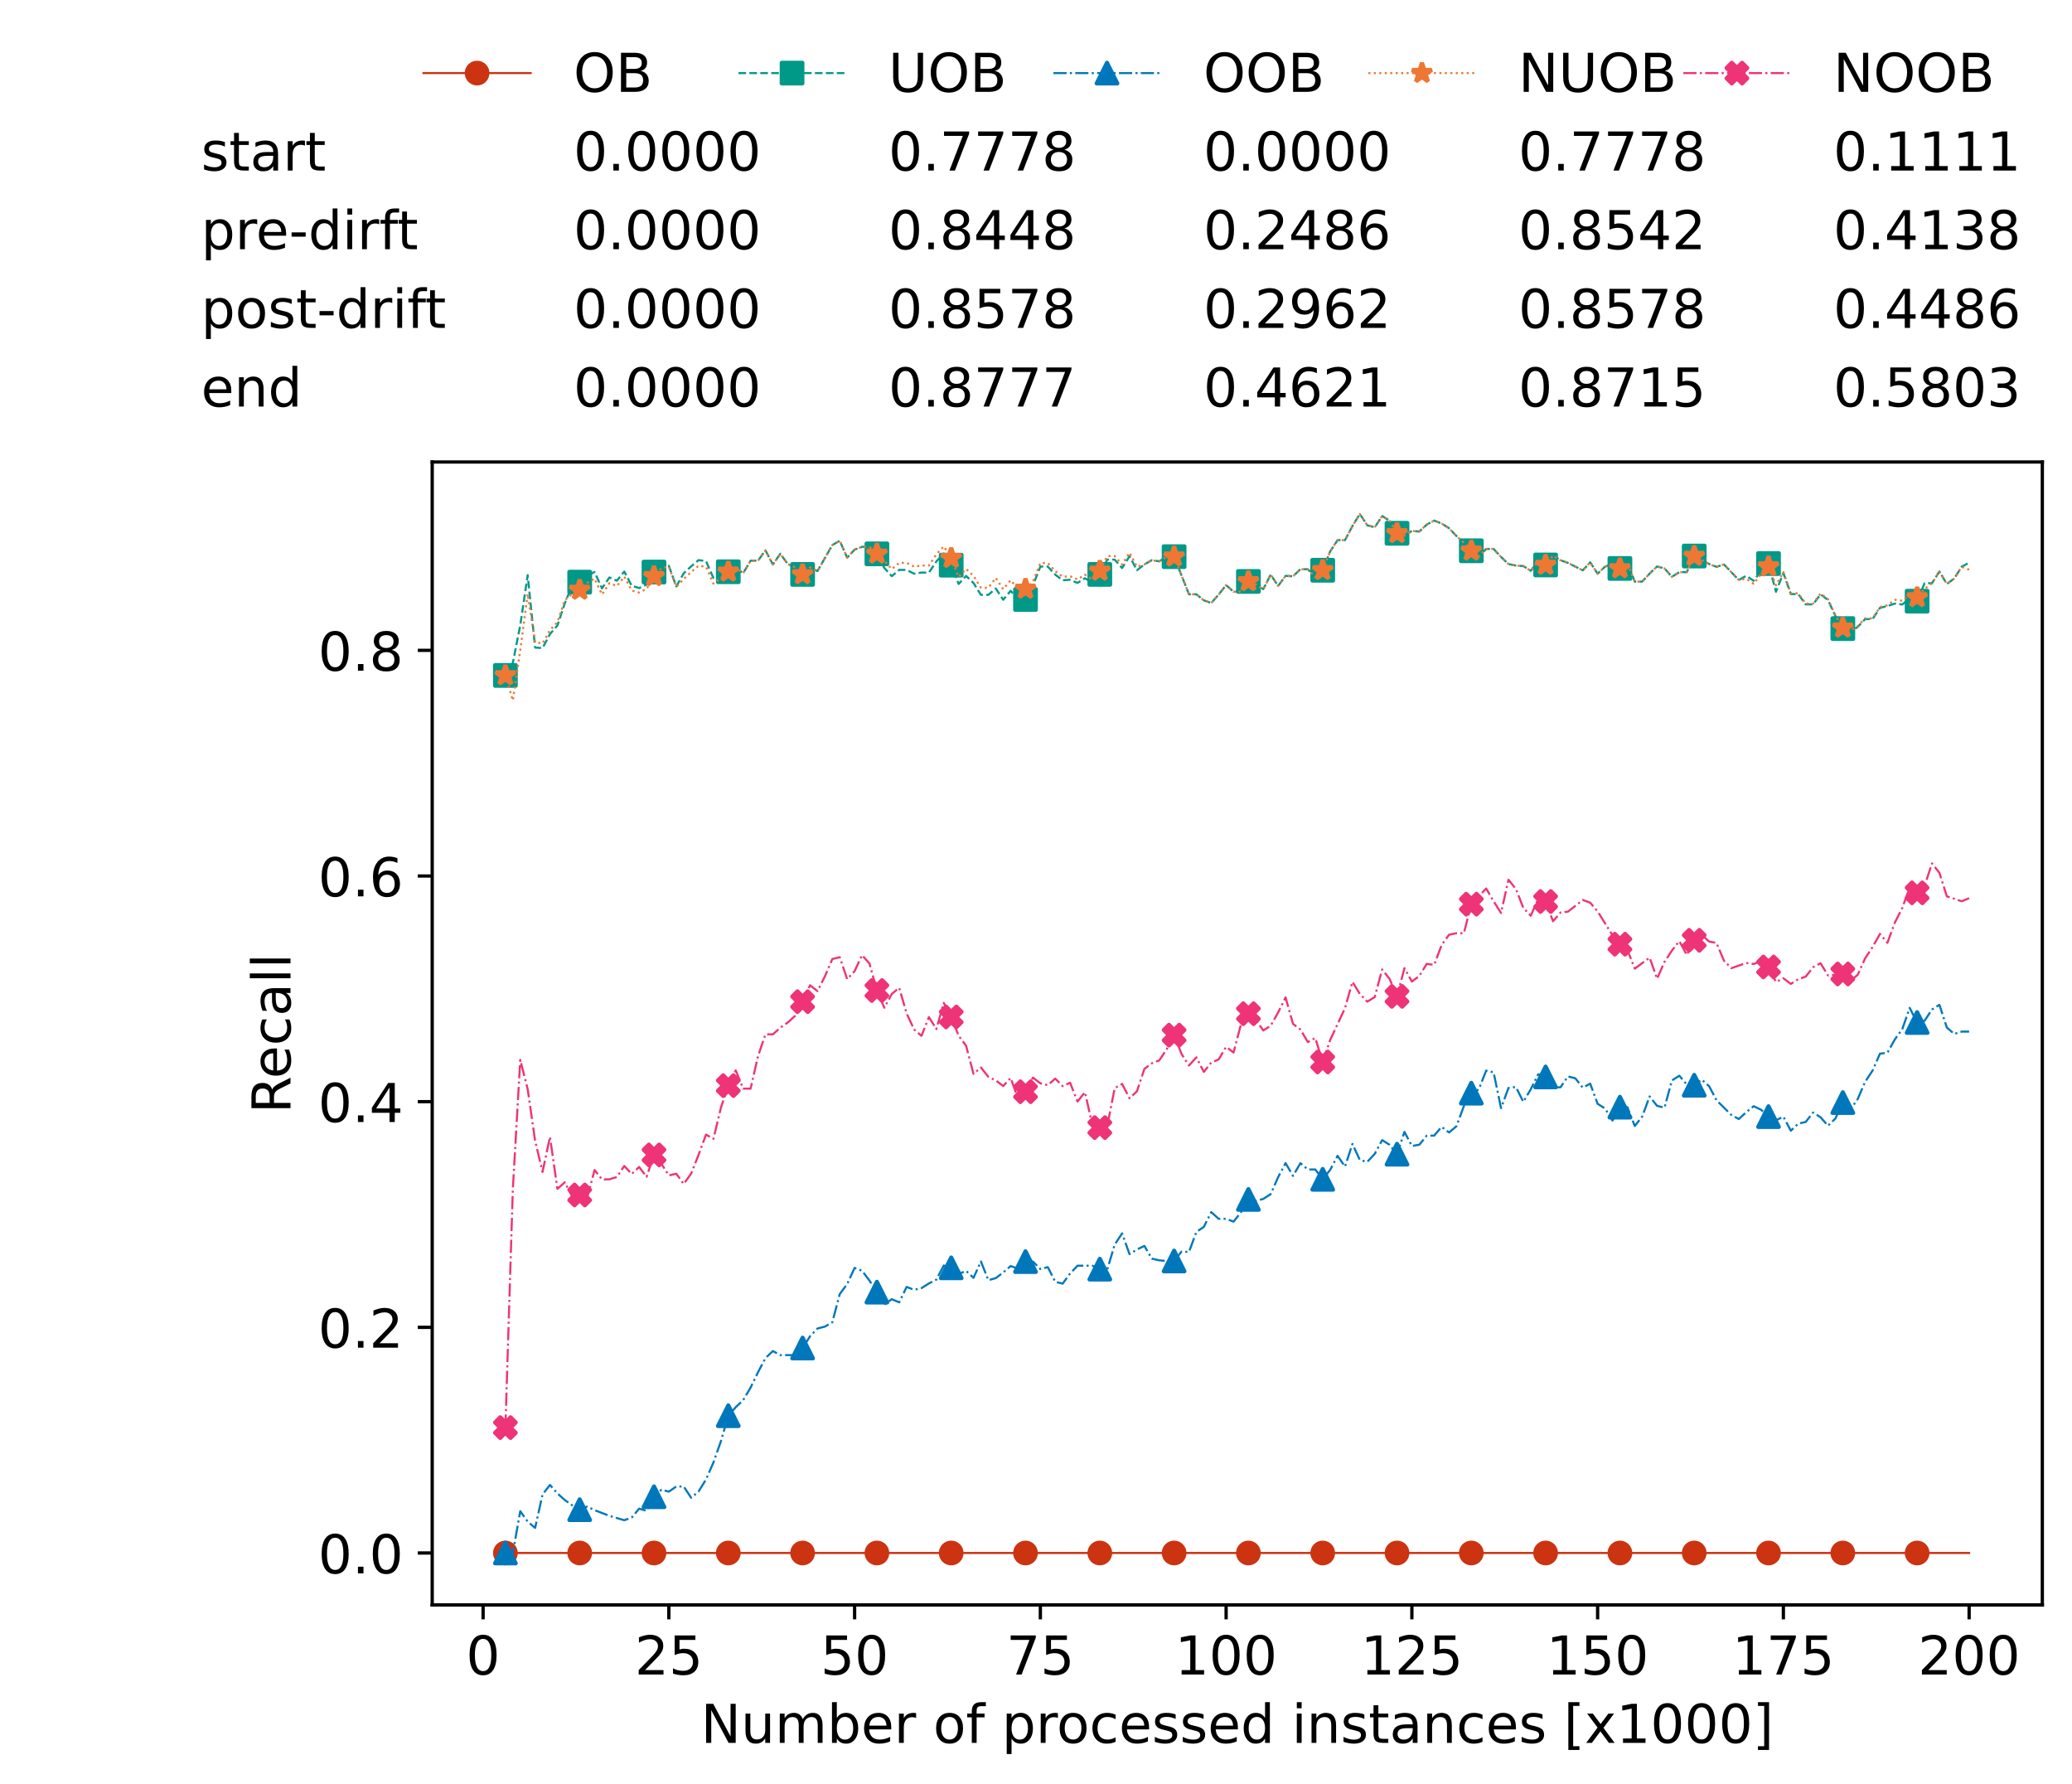 <?xml version="1.0" encoding="utf-8" standalone="no"?>
<!DOCTYPE svg PUBLIC "-//W3C//DTD SVG 1.1//EN"
  "http://www.w3.org/Graphics/SVG/1.1/DTD/svg11.dtd">
<!-- Created with matplotlib (https://matplotlib.org/) -->
<svg height="432.615pt" version="1.1" viewBox="0 0 502.65 432.615" width="502.65pt" xmlns="http://www.w3.org/2000/svg" xmlns:xlink="http://www.w3.org/1999/xlink">
 <defs>
  <style type="text/css">*{stroke-linecap:butt;stroke-linejoin:round;}</style>
 </defs>
 <g id="figure_1">
  <g id="patch_1">
   <path d="M 0 432.615 
L 502.65 432.615 
L 502.65 0 
L 0 0 
z
" style="fill:#ffffff;"/>
  </g>
  <g id="axes_1">
   <g id="patch_2">
    <path d="M 104.85 389.252 
L 495.45 389.252 
L 495.45 112.052 
L 104.85 112.052 
z
" style="fill:#ffffff;"/>
   </g>
   <g id="matplotlib.axis_1">
    <g id="xtick_1">
     <g id="line2d_1">
      <defs>
       <path d="M 0 0 
L 0 3.5 
" id="m5cc19bf406" style="stroke:#000000;stroke-width:0.8;"/>
      </defs>
      <g>
       <use style="stroke:#000000;stroke-width:0.8;" x="117.197" xlink:href="#m5cc19bf406" y="389.252"/>
      </g>
     </g>
     <g id="text_1">
      <!-- 0 -->
      <g transform="translate(113.061 406.13)scale(0.13 -0.13)">
       <defs>
        <path d="M 31.781 66.406 
Q 24.172 66.406 20.328 58.906 
Q 16.5 51.422 16.5 36.375 
Q 16.5 21.391 20.328 13.891 
Q 24.172 6.391 31.781 6.391 
Q 39.453 6.391 43.281 13.891 
Q 47.125 21.391 47.125 36.375 
Q 47.125 51.422 43.281 58.906 
Q 39.453 66.406 31.781 66.406 
z
M 31.781 74.219 
Q 44.047 74.219 50.516 64.516 
Q 56.984 54.828 56.984 36.375 
Q 56.984 17.969 50.516 8.266 
Q 44.047 -1.422 31.781 -1.422 
Q 19.531 -1.422 13.062 8.266 
Q 6.594 17.969 6.594 36.375 
Q 6.594 54.828 13.062 64.516 
Q 19.531 74.219 31.781 74.219 
z
" id="DejaVuSans-48"/>
       </defs>
       <use xlink:href="#DejaVuSans-48"/>
      </g>
     </g>
    </g>
    <g id="xtick_2">
     <g id="line2d_2">
      <g>
       <use style="stroke:#000000;stroke-width:0.8;" x="162.259" xlink:href="#m5cc19bf406" y="389.252"/>
      </g>
     </g>
     <g id="text_2">
      <!-- 25 -->
      <g transform="translate(153.988 406.13)scale(0.13 -0.13)">
       <defs>
        <path d="M 19.188 8.297 
L 53.609 8.297 
L 53.609 0 
L 7.328 0 
L 7.328 8.297 
Q 12.938 14.109 22.625 23.891 
Q 32.328 33.688 34.812 36.531 
Q 39.547 41.844 41.422 45.531 
Q 43.312 49.219 43.312 52.781 
Q 43.312 58.594 39.234 62.25 
Q 35.156 65.922 28.609 65.922 
Q 23.969 65.922 18.812 64.312 
Q 13.672 62.703 7.812 59.422 
L 7.812 69.391 
Q 13.766 71.781 18.938 73 
Q 24.125 74.219 28.422 74.219 
Q 39.75 74.219 46.484 68.547 
Q 53.219 62.891 53.219 53.422 
Q 53.219 48.922 51.531 44.891 
Q 49.859 40.875 45.406 35.406 
Q 44.188 33.984 37.641 27.219 
Q 31.109 20.453 19.188 8.297 
z
" id="DejaVuSans-50"/>
        <path d="M 10.797 72.906 
L 49.516 72.906 
L 49.516 64.594 
L 19.828 64.594 
L 19.828 46.734 
Q 21.969 47.469 24.109 47.828 
Q 26.266 48.188 28.422 48.188 
Q 40.625 48.188 47.75 41.5 
Q 54.891 34.812 54.891 23.391 
Q 54.891 11.625 47.562 5.094 
Q 40.234 -1.422 26.906 -1.422 
Q 22.312 -1.422 17.547 -0.641 
Q 12.797 0.141 7.719 1.703 
L 7.719 11.625 
Q 12.109 9.234 16.797 8.062 
Q 21.484 6.891 26.703 6.891 
Q 35.156 6.891 40.078 11.328 
Q 45.016 15.766 45.016 23.391 
Q 45.016 31 40.078 35.438 
Q 35.156 39.891 26.703 39.891 
Q 22.75 39.891 18.812 39.016 
Q 14.891 38.141 10.797 36.281 
z
" id="DejaVuSans-53"/>
       </defs>
       <use xlink:href="#DejaVuSans-50"/>
       <use x="63.623" xlink:href="#DejaVuSans-53"/>
      </g>
     </g>
    </g>
    <g id="xtick_3">
     <g id="line2d_3">
      <g>
       <use style="stroke:#000000;stroke-width:0.8;" x="207.322" xlink:href="#m5cc19bf406" y="389.252"/>
      </g>
     </g>
     <g id="text_3">
      <!-- 50 -->
      <g transform="translate(199.05 406.13)scale(0.13 -0.13)">
       <use xlink:href="#DejaVuSans-53"/>
       <use x="63.623" xlink:href="#DejaVuSans-48"/>
      </g>
     </g>
    </g>
    <g id="xtick_4">
     <g id="line2d_4">
      <g>
       <use style="stroke:#000000;stroke-width:0.8;" x="252.384" xlink:href="#m5cc19bf406" y="389.252"/>
      </g>
     </g>
     <g id="text_4">
      <!-- 75 -->
      <g transform="translate(244.113 406.13)scale(0.13 -0.13)">
       <defs>
        <path d="M 8.203 72.906 
L 55.078 72.906 
L 55.078 68.703 
L 28.609 0 
L 18.312 0 
L 43.219 64.594 
L 8.203 64.594 
z
" id="DejaVuSans-55"/>
       </defs>
       <use xlink:href="#DejaVuSans-55"/>
       <use x="63.623" xlink:href="#DejaVuSans-53"/>
      </g>
     </g>
    </g>
    <g id="xtick_5">
     <g id="line2d_5">
      <g>
       <use style="stroke:#000000;stroke-width:0.8;" x="297.446" xlink:href="#m5cc19bf406" y="389.252"/>
      </g>
     </g>
     <g id="text_5">
      <!-- 100 -->
      <g transform="translate(285.039 406.13)scale(0.13 -0.13)">
       <defs>
        <path d="M 12.406 8.297 
L 28.516 8.297 
L 28.516 63.922 
L 10.984 60.406 
L 10.984 69.391 
L 28.422 72.906 
L 38.281 72.906 
L 38.281 8.297 
L 54.391 8.297 
L 54.391 0 
L 12.406 0 
z
" id="DejaVuSans-49"/>
       </defs>
       <use xlink:href="#DejaVuSans-49"/>
       <use x="63.623" xlink:href="#DejaVuSans-48"/>
       <use x="127.246" xlink:href="#DejaVuSans-48"/>
      </g>
     </g>
    </g>
    <g id="xtick_6">
     <g id="line2d_6">
      <g>
       <use style="stroke:#000000;stroke-width:0.8;" x="342.509" xlink:href="#m5cc19bf406" y="389.252"/>
      </g>
     </g>
     <g id="text_6">
      <!-- 125 -->
      <g transform="translate(330.102 406.13)scale(0.13 -0.13)">
       <use xlink:href="#DejaVuSans-49"/>
       <use x="63.623" xlink:href="#DejaVuSans-50"/>
       <use x="127.246" xlink:href="#DejaVuSans-53"/>
      </g>
     </g>
    </g>
    <g id="xtick_7">
     <g id="line2d_7">
      <g>
       <use style="stroke:#000000;stroke-width:0.8;" x="387.571" xlink:href="#m5cc19bf406" y="389.252"/>
      </g>
     </g>
     <g id="text_7">
      <!-- 150 -->
      <g transform="translate(375.164 406.13)scale(0.13 -0.13)">
       <use xlink:href="#DejaVuSans-49"/>
       <use x="63.623" xlink:href="#DejaVuSans-53"/>
       <use x="127.246" xlink:href="#DejaVuSans-48"/>
      </g>
     </g>
    </g>
    <g id="xtick_8">
     <g id="line2d_8">
      <g>
       <use style="stroke:#000000;stroke-width:0.8;" x="432.633" xlink:href="#m5cc19bf406" y="389.252"/>
      </g>
     </g>
     <g id="text_8">
      <!-- 175 -->
      <g transform="translate(420.226 406.13)scale(0.13 -0.13)">
       <use xlink:href="#DejaVuSans-49"/>
       <use x="63.623" xlink:href="#DejaVuSans-55"/>
       <use x="127.246" xlink:href="#DejaVuSans-53"/>
      </g>
     </g>
    </g>
    <g id="xtick_9">
     <g id="line2d_9">
      <g>
       <use style="stroke:#000000;stroke-width:0.8;" x="477.695" xlink:href="#m5cc19bf406" y="389.252"/>
      </g>
     </g>
     <g id="text_9">
      <!-- 200 -->
      <g transform="translate(465.289 406.13)scale(0.13 -0.13)">
       <use xlink:href="#DejaVuSans-50"/>
       <use x="63.623" xlink:href="#DejaVuSans-48"/>
       <use x="127.246" xlink:href="#DejaVuSans-48"/>
      </g>
     </g>
    </g>
    <g id="text_10">
     <!-- Number of processed instances [x1000] -->
     <g transform="translate(170.025 422.711)scale(0.13 -0.13)">
      <defs>
       <path d="M 9.812 72.906 
L 23.094 72.906 
L 55.422 11.922 
L 55.422 72.906 
L 64.984 72.906 
L 64.984 0 
L 51.703 0 
L 19.391 60.984 
L 19.391 0 
L 9.812 0 
z
" id="DejaVuSans-78"/>
       <path d="M 8.5 21.578 
L 8.5 54.688 
L 17.484 54.688 
L 17.484 21.922 
Q 17.484 14.156 20.5 10.266 
Q 23.531 6.391 29.594 6.391 
Q 36.859 6.391 41.078 11.031 
Q 45.312 15.672 45.312 23.688 
L 45.312 54.688 
L 54.297 54.688 
L 54.297 0 
L 45.312 0 
L 45.312 8.406 
Q 42.047 3.422 37.719 1 
Q 33.406 -1.422 27.688 -1.422 
Q 18.266 -1.422 13.375 4.438 
Q 8.5 10.297 8.5 21.578 
z
M 31.109 56 
z
" id="DejaVuSans-117"/>
       <path d="M 52 44.188 
Q 55.375 50.25 60.062 53.125 
Q 64.75 56 71.094 56 
Q 79.641 56 84.281 50.016 
Q 88.922 44.047 88.922 33.016 
L 88.922 0 
L 79.891 0 
L 79.891 32.719 
Q 79.891 40.578 77.094 44.375 
Q 74.312 48.188 68.609 48.188 
Q 61.625 48.188 57.562 43.547 
Q 53.516 38.922 53.516 30.906 
L 53.516 0 
L 44.484 0 
L 44.484 32.719 
Q 44.484 40.625 41.703 44.406 
Q 38.922 48.188 33.109 48.188 
Q 26.219 48.188 22.156 43.531 
Q 18.109 38.875 18.109 30.906 
L 18.109 0 
L 9.078 0 
L 9.078 54.688 
L 18.109 54.688 
L 18.109 46.188 
Q 21.188 51.219 25.484 53.609 
Q 29.781 56 35.688 56 
Q 41.656 56 45.828 52.969 
Q 50 49.953 52 44.188 
z
" id="DejaVuSans-109"/>
       <path d="M 48.688 27.297 
Q 48.688 37.203 44.609 42.844 
Q 40.531 48.484 33.406 48.484 
Q 26.266 48.484 22.188 42.844 
Q 18.109 37.203 18.109 27.297 
Q 18.109 17.391 22.188 11.75 
Q 26.266 6.109 33.406 6.109 
Q 40.531 6.109 44.609 11.75 
Q 48.688 17.391 48.688 27.297 
z
M 18.109 46.391 
Q 20.953 51.266 25.266 53.625 
Q 29.594 56 35.594 56 
Q 45.562 56 51.781 48.094 
Q 58.016 40.188 58.016 27.297 
Q 58.016 14.406 51.781 6.484 
Q 45.562 -1.422 35.594 -1.422 
Q 29.594 -1.422 25.266 0.953 
Q 20.953 3.328 18.109 8.203 
L 18.109 0 
L 9.078 0 
L 9.078 75.984 
L 18.109 75.984 
z
" id="DejaVuSans-98"/>
       <path d="M 56.203 29.594 
L 56.203 25.203 
L 14.891 25.203 
Q 15.484 15.922 20.484 11.062 
Q 25.484 6.203 34.422 6.203 
Q 39.594 6.203 44.453 7.469 
Q 49.312 8.734 54.109 11.281 
L 54.109 2.781 
Q 49.266 0.734 44.188 -0.344 
Q 39.109 -1.422 33.891 -1.422 
Q 20.797 -1.422 13.156 6.188 
Q 5.516 13.812 5.516 26.812 
Q 5.516 40.234 12.766 48.109 
Q 20.016 56 32.328 56 
Q 43.359 56 49.781 48.891 
Q 56.203 41.797 56.203 29.594 
z
M 47.219 32.234 
Q 47.125 39.594 43.094 43.984 
Q 39.062 48.391 32.422 48.391 
Q 24.906 48.391 20.391 44.141 
Q 15.875 39.891 15.188 32.172 
z
" id="DejaVuSans-101"/>
       <path d="M 41.109 46.297 
Q 39.594 47.172 37.812 47.578 
Q 36.031 48 33.891 48 
Q 26.266 48 22.188 43.047 
Q 18.109 38.094 18.109 28.812 
L 18.109 0 
L 9.078 0 
L 9.078 54.688 
L 18.109 54.688 
L 18.109 46.188 
Q 20.953 51.172 25.484 53.578 
Q 30.031 56 36.531 56 
Q 37.453 56 38.578 55.875 
Q 39.703 55.766 41.062 55.516 
z
" id="DejaVuSans-114"/>
       <path id="DejaVuSans-32"/>
       <path d="M 30.609 48.391 
Q 23.391 48.391 19.188 42.75 
Q 14.984 37.109 14.984 27.297 
Q 14.984 17.484 19.156 11.844 
Q 23.344 6.203 30.609 6.203 
Q 37.797 6.203 41.984 11.859 
Q 46.188 17.531 46.188 27.297 
Q 46.188 37.016 41.984 42.703 
Q 37.797 48.391 30.609 48.391 
z
M 30.609 56 
Q 42.328 56 49.016 48.375 
Q 55.719 40.766 55.719 27.297 
Q 55.719 13.875 49.016 6.219 
Q 42.328 -1.422 30.609 -1.422 
Q 18.844 -1.422 12.172 6.219 
Q 5.516 13.875 5.516 27.297 
Q 5.516 40.766 12.172 48.375 
Q 18.844 56 30.609 56 
z
" id="DejaVuSans-111"/>
       <path d="M 37.109 75.984 
L 37.109 68.5 
L 28.516 68.5 
Q 23.688 68.5 21.797 66.547 
Q 19.922 64.594 19.922 59.516 
L 19.922 54.688 
L 34.719 54.688 
L 34.719 47.703 
L 19.922 47.703 
L 19.922 0 
L 10.891 0 
L 10.891 47.703 
L 2.297 47.703 
L 2.297 54.688 
L 10.891 54.688 
L 10.891 58.5 
Q 10.891 67.625 15.141 71.797 
Q 19.391 75.984 28.609 75.984 
z
" id="DejaVuSans-102"/>
       <path d="M 18.109 8.203 
L 18.109 -20.797 
L 9.078 -20.797 
L 9.078 54.688 
L 18.109 54.688 
L 18.109 46.391 
Q 20.953 51.266 25.266 53.625 
Q 29.594 56 35.594 56 
Q 45.562 56 51.781 48.094 
Q 58.016 40.188 58.016 27.297 
Q 58.016 14.406 51.781 6.484 
Q 45.562 -1.422 35.594 -1.422 
Q 29.594 -1.422 25.266 0.953 
Q 20.953 3.328 18.109 8.203 
z
M 48.688 27.297 
Q 48.688 37.203 44.609 42.844 
Q 40.531 48.484 33.406 48.484 
Q 26.266 48.484 22.188 42.844 
Q 18.109 37.203 18.109 27.297 
Q 18.109 17.391 22.188 11.75 
Q 26.266 6.109 33.406 6.109 
Q 40.531 6.109 44.609 11.75 
Q 48.688 17.391 48.688 27.297 
z
" id="DejaVuSans-112"/>
       <path d="M 48.781 52.594 
L 48.781 44.188 
Q 44.969 46.297 41.141 47.344 
Q 37.312 48.391 33.406 48.391 
Q 24.656 48.391 19.812 42.844 
Q 14.984 37.312 14.984 27.297 
Q 14.984 17.281 19.812 11.734 
Q 24.656 6.203 33.406 6.203 
Q 37.312 6.203 41.141 7.25 
Q 44.969 8.297 48.781 10.406 
L 48.781 2.094 
Q 45.016 0.344 40.984 -0.531 
Q 36.969 -1.422 32.422 -1.422 
Q 20.062 -1.422 12.781 6.344 
Q 5.516 14.109 5.516 27.297 
Q 5.516 40.672 12.859 48.328 
Q 20.219 56 33.016 56 
Q 37.156 56 41.109 55.141 
Q 45.062 54.297 48.781 52.594 
z
" id="DejaVuSans-99"/>
       <path d="M 44.281 53.078 
L 44.281 44.578 
Q 40.484 46.531 36.375 47.5 
Q 32.281 48.484 27.875 48.484 
Q 21.188 48.484 17.844 46.438 
Q 14.5 44.391 14.5 40.281 
Q 14.5 37.156 16.891 35.375 
Q 19.281 33.594 26.516 31.984 
L 29.594 31.297 
Q 39.156 29.25 43.188 25.516 
Q 47.219 21.781 47.219 15.094 
Q 47.219 7.469 41.188 3.016 
Q 35.156 -1.422 24.609 -1.422 
Q 20.219 -1.422 15.453 -0.562 
Q 10.688 0.297 5.422 2 
L 5.422 11.281 
Q 10.406 8.688 15.234 7.391 
Q 20.062 6.109 24.812 6.109 
Q 31.156 6.109 34.562 8.281 
Q 37.984 10.453 37.984 14.406 
Q 37.984 18.062 35.516 20.016 
Q 33.062 21.969 24.703 23.781 
L 21.578 24.516 
Q 13.234 26.266 9.516 29.906 
Q 5.812 33.547 5.812 39.891 
Q 5.812 47.609 11.281 51.797 
Q 16.75 56 26.812 56 
Q 31.781 56 36.172 55.266 
Q 40.578 54.547 44.281 53.078 
z
" id="DejaVuSans-115"/>
       <path d="M 45.406 46.391 
L 45.406 75.984 
L 54.391 75.984 
L 54.391 0 
L 45.406 0 
L 45.406 8.203 
Q 42.578 3.328 38.25 0.953 
Q 33.938 -1.422 27.875 -1.422 
Q 17.969 -1.422 11.734 6.484 
Q 5.516 14.406 5.516 27.297 
Q 5.516 40.188 11.734 48.094 
Q 17.969 56 27.875 56 
Q 33.938 56 38.25 53.625 
Q 42.578 51.266 45.406 46.391 
z
M 14.797 27.297 
Q 14.797 17.391 18.875 11.75 
Q 22.953 6.109 30.078 6.109 
Q 37.203 6.109 41.297 11.75 
Q 45.406 17.391 45.406 27.297 
Q 45.406 37.203 41.297 42.844 
Q 37.203 48.484 30.078 48.484 
Q 22.953 48.484 18.875 42.844 
Q 14.797 37.203 14.797 27.297 
z
" id="DejaVuSans-100"/>
       <path d="M 9.422 54.688 
L 18.406 54.688 
L 18.406 0 
L 9.422 0 
z
M 9.422 75.984 
L 18.406 75.984 
L 18.406 64.594 
L 9.422 64.594 
z
" id="DejaVuSans-105"/>
       <path d="M 54.891 33.016 
L 54.891 0 
L 45.906 0 
L 45.906 32.719 
Q 45.906 40.484 42.875 44.328 
Q 39.844 48.188 33.797 48.188 
Q 26.516 48.188 22.312 43.547 
Q 18.109 38.922 18.109 30.906 
L 18.109 0 
L 9.078 0 
L 9.078 54.688 
L 18.109 54.688 
L 18.109 46.188 
Q 21.344 51.125 25.703 53.562 
Q 30.078 56 35.797 56 
Q 45.219 56 50.047 50.172 
Q 54.891 44.344 54.891 33.016 
z
" id="DejaVuSans-110"/>
       <path d="M 18.312 70.219 
L 18.312 54.688 
L 36.812 54.688 
L 36.812 47.703 
L 18.312 47.703 
L 18.312 18.016 
Q 18.312 11.328 20.141 9.422 
Q 21.969 7.516 27.594 7.516 
L 36.812 7.516 
L 36.812 0 
L 27.594 0 
Q 17.188 0 13.234 3.875 
Q 9.281 7.766 9.281 18.016 
L 9.281 47.703 
L 2.688 47.703 
L 2.688 54.688 
L 9.281 54.688 
L 9.281 70.219 
z
" id="DejaVuSans-116"/>
       <path d="M 34.281 27.484 
Q 23.391 27.484 19.188 25 
Q 14.984 22.516 14.984 16.5 
Q 14.984 11.719 18.141 8.906 
Q 21.297 6.109 26.703 6.109 
Q 34.188 6.109 38.703 11.406 
Q 43.219 16.703 43.219 25.484 
L 43.219 27.484 
z
M 52.203 31.203 
L 52.203 0 
L 43.219 0 
L 43.219 8.297 
Q 40.141 3.328 35.547 0.953 
Q 30.953 -1.422 24.312 -1.422 
Q 15.922 -1.422 10.953 3.297 
Q 6 8.016 6 15.922 
Q 6 25.141 12.172 29.828 
Q 18.359 34.516 30.609 34.516 
L 43.219 34.516 
L 43.219 35.406 
Q 43.219 41.609 39.141 45 
Q 35.062 48.391 27.688 48.391 
Q 23 48.391 18.547 47.266 
Q 14.109 46.141 10.016 43.891 
L 10.016 52.203 
Q 14.938 54.109 19.578 55.047 
Q 24.219 56 28.609 56 
Q 40.484 56 46.344 49.844 
Q 52.203 43.703 52.203 31.203 
z
" id="DejaVuSans-97"/>
       <path d="M 8.594 75.984 
L 29.297 75.984 
L 29.297 69 
L 17.578 69 
L 17.578 -6.203 
L 29.297 -6.203 
L 29.297 -13.188 
L 8.594 -13.188 
z
" id="DejaVuSans-91"/>
       <path d="M 54.891 54.688 
L 35.109 28.078 
L 55.906 0 
L 45.312 0 
L 29.391 21.484 
L 13.484 0 
L 2.875 0 
L 24.125 28.609 
L 4.688 54.688 
L 15.281 54.688 
L 29.781 35.203 
L 44.281 54.688 
z
" id="DejaVuSans-120"/>
       <path d="M 30.422 75.984 
L 30.422 -13.188 
L 9.719 -13.188 
L 9.719 -6.203 
L 21.391 -6.203 
L 21.391 69 
L 9.719 69 
L 9.719 75.984 
z
" id="DejaVuSans-93"/>
      </defs>
      <use xlink:href="#DejaVuSans-78"/>
      <use x="74.805" xlink:href="#DejaVuSans-117"/>
      <use x="138.184" xlink:href="#DejaVuSans-109"/>
      <use x="235.596" xlink:href="#DejaVuSans-98"/>
      <use x="299.072" xlink:href="#DejaVuSans-101"/>
      <use x="360.596" xlink:href="#DejaVuSans-114"/>
      <use x="401.709" xlink:href="#DejaVuSans-32"/>
      <use x="433.496" xlink:href="#DejaVuSans-111"/>
      <use x="494.678" xlink:href="#DejaVuSans-102"/>
      <use x="529.883" xlink:href="#DejaVuSans-32"/>
      <use x="561.67" xlink:href="#DejaVuSans-112"/>
      <use x="625.146" xlink:href="#DejaVuSans-114"/>
      <use x="664.01" xlink:href="#DejaVuSans-111"/>
      <use x="725.191" xlink:href="#DejaVuSans-99"/>
      <use x="780.172" xlink:href="#DejaVuSans-101"/>
      <use x="841.695" xlink:href="#DejaVuSans-115"/>
      <use x="893.795" xlink:href="#DejaVuSans-115"/>
      <use x="945.895" xlink:href="#DejaVuSans-101"/>
      <use x="1007.418" xlink:href="#DejaVuSans-100"/>
      <use x="1070.895" xlink:href="#DejaVuSans-32"/>
      <use x="1102.682" xlink:href="#DejaVuSans-105"/>
      <use x="1130.465" xlink:href="#DejaVuSans-110"/>
      <use x="1193.844" xlink:href="#DejaVuSans-115"/>
      <use x="1245.943" xlink:href="#DejaVuSans-116"/>
      <use x="1285.152" xlink:href="#DejaVuSans-97"/>
      <use x="1346.432" xlink:href="#DejaVuSans-110"/>
      <use x="1409.811" xlink:href="#DejaVuSans-99"/>
      <use x="1464.791" xlink:href="#DejaVuSans-101"/>
      <use x="1526.314" xlink:href="#DejaVuSans-115"/>
      <use x="1578.414" xlink:href="#DejaVuSans-32"/>
      <use x="1610.201" xlink:href="#DejaVuSans-91"/>
      <use x="1649.215" xlink:href="#DejaVuSans-120"/>
      <use x="1708.395" xlink:href="#DejaVuSans-49"/>
      <use x="1772.018" xlink:href="#DejaVuSans-48"/>
      <use x="1835.641" xlink:href="#DejaVuSans-48"/>
      <use x="1899.264" xlink:href="#DejaVuSans-48"/>
      <use x="1962.887" xlink:href="#DejaVuSans-93"/>
     </g>
    </g>
   </g>
   <g id="matplotlib.axis_2">
    <g id="ytick_1">
     <g id="line2d_10">
      <defs>
       <path d="M 0 0 
L -3.5 0 
" id="m19b44df944" style="stroke:#000000;stroke-width:0.8;"/>
      </defs>
      <g>
       <use style="stroke:#000000;stroke-width:0.8;" x="104.85" xlink:href="#m19b44df944" y="376.652"/>
      </g>
     </g>
     <g id="text_11">
      <!-- 0.0 -->
      <g transform="translate(77.176 381.591)scale(0.13 -0.13)">
       <defs>
        <path d="M 10.688 12.406 
L 21 12.406 
L 21 0 
L 10.688 0 
z
" id="DejaVuSans-46"/>
       </defs>
       <use xlink:href="#DejaVuSans-48"/>
       <use x="63.623" xlink:href="#DejaVuSans-46"/>
       <use x="95.41" xlink:href="#DejaVuSans-48"/>
      </g>
     </g>
    </g>
    <g id="ytick_2">
     <g id="line2d_11">
      <g>
       <use style="stroke:#000000;stroke-width:0.8;" x="104.85" xlink:href="#m19b44df944" y="321.921"/>
      </g>
     </g>
     <g id="text_12">
      <!-- 0.2 -->
      <g transform="translate(77.176 326.86)scale(0.13 -0.13)">
       <use xlink:href="#DejaVuSans-48"/>
       <use x="63.623" xlink:href="#DejaVuSans-46"/>
       <use x="95.41" xlink:href="#DejaVuSans-50"/>
      </g>
     </g>
    </g>
    <g id="ytick_3">
     <g id="line2d_12">
      <g>
       <use style="stroke:#000000;stroke-width:0.8;" x="104.85" xlink:href="#m19b44df944" y="267.19"/>
      </g>
     </g>
     <g id="text_13">
      <!-- 0.4 -->
      <g transform="translate(77.176 272.129)scale(0.13 -0.13)">
       <defs>
        <path d="M 37.797 64.312 
L 12.891 25.391 
L 37.797 25.391 
z
M 35.203 72.906 
L 47.609 72.906 
L 47.609 25.391 
L 58.016 25.391 
L 58.016 17.188 
L 47.609 17.188 
L 47.609 0 
L 37.797 0 
L 37.797 17.188 
L 4.891 17.188 
L 4.891 26.703 
z
" id="DejaVuSans-52"/>
       </defs>
       <use xlink:href="#DejaVuSans-48"/>
       <use x="63.623" xlink:href="#DejaVuSans-46"/>
       <use x="95.41" xlink:href="#DejaVuSans-52"/>
      </g>
     </g>
    </g>
    <g id="ytick_4">
     <g id="line2d_13">
      <g>
       <use style="stroke:#000000;stroke-width:0.8;" x="104.85" xlink:href="#m19b44df944" y="212.459"/>
      </g>
     </g>
     <g id="text_14">
      <!-- 0.6 -->
      <g transform="translate(77.176 217.398)scale(0.13 -0.13)">
       <defs>
        <path d="M 33.016 40.375 
Q 26.375 40.375 22.484 35.828 
Q 18.609 31.297 18.609 23.391 
Q 18.609 15.531 22.484 10.953 
Q 26.375 6.391 33.016 6.391 
Q 39.656 6.391 43.531 10.953 
Q 47.406 15.531 47.406 23.391 
Q 47.406 31.297 43.531 35.828 
Q 39.656 40.375 33.016 40.375 
z
M 52.594 71.297 
L 52.594 62.312 
Q 48.875 64.062 45.094 64.984 
Q 41.312 65.922 37.594 65.922 
Q 27.828 65.922 22.672 59.328 
Q 17.531 52.734 16.797 39.406 
Q 19.672 43.656 24.016 45.922 
Q 28.375 48.188 33.594 48.188 
Q 44.578 48.188 50.953 41.516 
Q 57.328 34.859 57.328 23.391 
Q 57.328 12.156 50.688 5.359 
Q 44.047 -1.422 33.016 -1.422 
Q 20.359 -1.422 13.672 8.266 
Q 6.984 17.969 6.984 36.375 
Q 6.984 53.656 15.188 63.938 
Q 23.391 74.219 37.203 74.219 
Q 40.922 74.219 44.703 73.484 
Q 48.484 72.75 52.594 71.297 
z
" id="DejaVuSans-54"/>
       </defs>
       <use xlink:href="#DejaVuSans-48"/>
       <use x="63.623" xlink:href="#DejaVuSans-46"/>
       <use x="95.41" xlink:href="#DejaVuSans-54"/>
      </g>
     </g>
    </g>
    <g id="ytick_5">
     <g id="line2d_14">
      <g>
       <use style="stroke:#000000;stroke-width:0.8;" x="104.85" xlink:href="#m19b44df944" y="157.729"/>
      </g>
     </g>
     <g id="text_15">
      <!-- 0.8 -->
      <g transform="translate(77.176 162.668)scale(0.13 -0.13)">
       <defs>
        <path d="M 31.781 34.625 
Q 24.75 34.625 20.719 30.859 
Q 16.703 27.094 16.703 20.516 
Q 16.703 13.922 20.719 10.156 
Q 24.75 6.391 31.781 6.391 
Q 38.812 6.391 42.859 10.172 
Q 46.922 13.969 46.922 20.516 
Q 46.922 27.094 42.891 30.859 
Q 38.875 34.625 31.781 34.625 
z
M 21.922 38.812 
Q 15.578 40.375 12.031 44.719 
Q 8.5 49.078 8.5 55.328 
Q 8.5 64.062 14.719 69.141 
Q 20.953 74.219 31.781 74.219 
Q 42.672 74.219 48.875 69.141 
Q 55.078 64.062 55.078 55.328 
Q 55.078 49.078 51.531 44.719 
Q 48 40.375 41.703 38.812 
Q 48.828 37.156 52.797 32.312 
Q 56.781 27.484 56.781 20.516 
Q 56.781 9.906 50.312 4.234 
Q 43.844 -1.422 31.781 -1.422 
Q 19.734 -1.422 13.25 4.234 
Q 6.781 9.906 6.781 20.516 
Q 6.781 27.484 10.781 32.312 
Q 14.797 37.156 21.922 38.812 
z
M 18.312 54.391 
Q 18.312 48.734 21.844 45.562 
Q 25.391 42.391 31.781 42.391 
Q 38.141 42.391 41.719 45.562 
Q 45.312 48.734 45.312 54.391 
Q 45.312 60.062 41.719 63.234 
Q 38.141 66.406 31.781 66.406 
Q 25.391 66.406 21.844 63.234 
Q 18.312 60.062 18.312 54.391 
z
" id="DejaVuSans-56"/>
       </defs>
       <use xlink:href="#DejaVuSans-48"/>
       <use x="63.623" xlink:href="#DejaVuSans-46"/>
       <use x="95.41" xlink:href="#DejaVuSans-56"/>
      </g>
     </g>
    </g>
    <g id="text_16">
     <!-- Recall -->
     <g transform="translate(70.472 270.044)rotate(-90)scale(0.13 -0.13)">
      <defs>
       <path d="M 44.391 34.188 
Q 47.562 33.109 50.562 29.594 
Q 53.562 26.078 56.594 19.922 
L 66.609 0 
L 56 0 
L 46.688 18.703 
Q 43.062 26.031 39.672 28.422 
Q 36.281 30.812 30.422 30.812 
L 19.672 30.812 
L 19.672 0 
L 9.812 0 
L 9.812 72.906 
L 32.078 72.906 
Q 44.578 72.906 50.734 67.672 
Q 56.891 62.453 56.891 51.906 
Q 56.891 45.016 53.688 40.469 
Q 50.484 35.938 44.391 34.188 
z
M 19.672 64.797 
L 19.672 38.922 
L 32.078 38.922 
Q 39.203 38.922 42.844 42.219 
Q 46.484 45.516 46.484 51.906 
Q 46.484 58.297 42.844 61.547 
Q 39.203 64.797 32.078 64.797 
z
" id="DejaVuSans-82"/>
       <path d="M 9.422 75.984 
L 18.406 75.984 
L 18.406 0 
L 9.422 0 
z
" id="DejaVuSans-108"/>
      </defs>
      <use xlink:href="#DejaVuSans-82"/>
      <use x="64.982" xlink:href="#DejaVuSans-101"/>
      <use x="126.506" xlink:href="#DejaVuSans-99"/>
      <use x="181.486" xlink:href="#DejaVuSans-97"/>
      <use x="242.766" xlink:href="#DejaVuSans-108"/>
      <use x="270.549" xlink:href="#DejaVuSans-108"/>
     </g>
    </g>
   </g>
   <g id="line2d_15"/>
   <g id="line2d_16"/>
   <g id="line2d_17"/>
   <g id="line2d_18"/>
   <g id="line2d_19"/>
   <g id="line2d_20">
    <path clip-path="url(#pb15dbc334a)" d="M 122.605 376.652 
L 477.695 376.652 
L 477.695 376.652 
" style="fill:none;stroke:#cc3311;stroke-linecap:square;stroke-width:0.5;"/>
    <defs>
     <path d="M 0 2.5 
C 0.663 2.5 1.299 2.237 1.768 1.768 
C 2.237 1.299 2.5 0.663 2.5 0 
C 2.5 -0.663 2.237 -1.299 1.768 -1.768 
C 1.299 -2.237 0.663 -2.5 0 -2.5 
C -0.663 -2.5 -1.299 -2.237 -1.768 -1.768 
C -2.237 -1.299 -2.5 -0.663 -2.5 0 
C -2.5 0.663 -2.237 1.299 -1.768 1.768 
C -1.299 2.237 -0.663 2.5 0 2.5 
z
" id="m07b9bbcd35" style="stroke:#cc3311;"/>
    </defs>
    <g clip-path="url(#pb15dbc334a)">
     <use style="fill:#cc3311;stroke:#cc3311;" x="122.605" xlink:href="#m07b9bbcd35" y="376.652"/>
     <use style="fill:#cc3311;stroke:#cc3311;" x="140.629" xlink:href="#m07b9bbcd35" y="376.652"/>
     <use style="fill:#cc3311;stroke:#cc3311;" x="158.654" xlink:href="#m07b9bbcd35" y="376.652"/>
     <use style="fill:#cc3311;stroke:#cc3311;" x="176.679" xlink:href="#m07b9bbcd35" y="376.652"/>
     <use style="fill:#cc3311;stroke:#cc3311;" x="194.704" xlink:href="#m07b9bbcd35" y="376.652"/>
     <use style="fill:#cc3311;stroke:#cc3311;" x="212.729" xlink:href="#m07b9bbcd35" y="376.652"/>
     <use style="fill:#cc3311;stroke:#cc3311;" x="230.754" xlink:href="#m07b9bbcd35" y="376.652"/>
     <use style="fill:#cc3311;stroke:#cc3311;" x="248.779" xlink:href="#m07b9bbcd35" y="376.652"/>
     <use style="fill:#cc3311;stroke:#cc3311;" x="266.804" xlink:href="#m07b9bbcd35" y="376.652"/>
     <use style="fill:#cc3311;stroke:#cc3311;" x="284.829" xlink:href="#m07b9bbcd35" y="376.652"/>
     <use style="fill:#cc3311;stroke:#cc3311;" x="302.854" xlink:href="#m07b9bbcd35" y="376.652"/>
     <use style="fill:#cc3311;stroke:#cc3311;" x="320.879" xlink:href="#m07b9bbcd35" y="376.652"/>
     <use style="fill:#cc3311;stroke:#cc3311;" x="338.904" xlink:href="#m07b9bbcd35" y="376.652"/>
     <use style="fill:#cc3311;stroke:#cc3311;" x="356.928" xlink:href="#m07b9bbcd35" y="376.652"/>
     <use style="fill:#cc3311;stroke:#cc3311;" x="374.953" xlink:href="#m07b9bbcd35" y="376.652"/>
     <use style="fill:#cc3311;stroke:#cc3311;" x="392.978" xlink:href="#m07b9bbcd35" y="376.652"/>
     <use style="fill:#cc3311;stroke:#cc3311;" x="411.003" xlink:href="#m07b9bbcd35" y="376.652"/>
     <use style="fill:#cc3311;stroke:#cc3311;" x="429.028" xlink:href="#m07b9bbcd35" y="376.652"/>
     <use style="fill:#cc3311;stroke:#cc3311;" x="447.053" xlink:href="#m07b9bbcd35" y="376.652"/>
     <use style="fill:#cc3311;stroke:#cc3311;" x="465.078" xlink:href="#m07b9bbcd35" y="376.652"/>
    </g>
   </g>
   <g id="line2d_21"/>
   <g id="line2d_22"/>
   <g id="line2d_23"/>
   <g id="line2d_24"/>
   <g id="line2d_25">
    <path clip-path="url(#pb15dbc334a)" d="M 122.605 163.81 
L 124.407 160.769 
L 126.21 151.647 
L 128.012 139.485 
L 129.815 157.065 
L 131.617 157.176 
L 133.419 153.78 
L 135.222 151.708 
L 137.024 146.296 
L 138.827 141.966 
L 140.629 141.188 
L 142.432 139.634 
L 144.234 138.73 
L 146.037 142.693 
L 147.839 140.046 
L 149.642 140.841 
L 151.444 138.615 
L 153.247 142.066 
L 155.049 142.628 
L 156.852 141.787 
L 158.654 138.746 
L 160.457 137.72 
L 162.259 137.252 
L 164.062 142.228 
L 165.864 139.049 
L 167.667 137.365 
L 169.469 135.845 
L 171.272 136.089 
L 173.074 140.194 
L 174.877 140.194 
L 176.679 138.673 
L 178.482 137.696 
L 180.284 139.018 
L 182.087 135.977 
L 183.889 135.977 
L 185.692 133.489 
L 187.494 136.91 
L 189.297 134.304 
L 191.099 136.792 
L 192.902 137.606 
L 194.704 139.316 
L 196.507 137.606 
L 198.309 138.508 
L 201.914 132.202 
L 203.717 131.15 
L 205.519 135.255 
L 207.322 133.3 
L 209.124 132.616 
L 210.927 132.616 
L 212.729 134.326 
L 214.532 137.747 
L 216.334 139.742 
L 218.137 138.222 
L 219.939 138.222 
L 221.742 139.134 
L 223.544 138.871 
L 225.347 138.871 
L 227.149 136.176 
L 228.952 134.221 
L 230.754 137.072 
L 232.557 141.633 
L 234.359 139.678 
L 236.162 141.388 
L 237.964 144.269 
L 239.767 144.269 
L 241.569 142.73 
L 243.372 145.466 
L 245.174 143.289 
L 246.976 145.394 
L 248.779 145.394 
L 250.581 141.974 
L 252.384 137.413 
L 254.186 137.413 
L 255.989 139.368 
L 257.791 140.736 
L 259.594 140.619 
L 261.396 141.379 
L 263.199 140.239 
L 265.001 141.379 
L 266.804 139.306 
L 268.606 135.722 
L 270.409 135.722 
L 272.211 137.775 
L 274.014 134.894 
L 275.816 138.315 
L 277.619 136.89 
L 279.421 135.863 
L 281.224 136.14 
L 283.026 135.012 
L 284.829 135.012 
L 288.434 144.134 
L 290.236 144.134 
L 292.039 145.6 
L 293.841 146.251 
L 295.644 144.188 
L 297.446 141.908 
L 299.249 143.504 
L 301.051 143.504 
L 302.854 141.016 
L 304.656 141.749 
L 306.459 142.889 
L 308.261 139.371 
L 310.064 142.108 
L 311.866 139.664 
L 313.669 139.768 
L 315.471 138.058 
L 317.274 138.058 
L 319.076 140.012 
L 320.879 138.302 
L 322.681 133.741 
L 324.484 131.004 
L 326.286 131.004 
L 328.089 127.584 
L 329.891 124.652 
L 331.694 127.406 
L 333.496 127.89 
L 335.299 125.153 
L 337.101 126.294 
L 338.904 129.334 
L 340.706 129.904 
L 342.509 128.764 
L 344.311 128.914 
L 346.114 127.23 
L 347.916 126.253 
L 349.719 126.964 
L 351.521 128.104 
L 353.324 130.004 
L 355.126 131.633 
L 356.928 133.588 
L 358.731 134.956 
L 360.533 133.132 
L 362.336 133.132 
L 364.138 135.087 
L 365.941 136.797 
L 367.743 137.17 
L 369.546 137.294 
L 371.348 138.435 
L 373.151 136.154 
L 374.953 137.023 
L 376.756 134.743 
L 378.558 135.883 
L 380.361 136.514 
L 383.966 138.329 
L 385.768 136.374 
L 387.571 139.143 
L 389.373 137.433 
L 391.176 136.781 
L 392.978 137.867 
L 394.781 136.499 
L 396.583 141.06 
L 398.386 141.06 
L 400.188 139.105 
L 401.991 137.395 
L 403.793 137.851 
L 405.596 139.903 
L 407.398 138.763 
L 409.201 138.763 
L 411.003 134.854 
L 414.608 136.796 
L 416.411 137.48 
L 418.213 136.893 
L 421.818 140.673 
L 423.621 139.644 
L 425.423 140.865 
L 427.226 138.476 
L 429.028 136.68 
L 430.831 143.521 
L 432.633 138.96 
L 434.436 144.091 
L 436.238 144.091 
L 438.041 146.579 
L 439.843 146.579 
L 441.646 144.136 
L 443.448 145.504 
L 445.251 149.413 
L 447.053 152.454 
L 448.856 153.187 
L 450.658 152.059 
L 452.461 150.159 
L 454.263 150.159 
L 456.066 147.422 
L 457.868 146.988 
L 459.671 146.388 
L 461.473 146.613 
L 463.276 145.093 
L 465.078 145.804 
L 466.881 141.45 
L 468.683 141.45 
L 470.485 138.6 
L 472.288 141.64 
L 474.09 140.293 
L 475.893 137.442 
L 477.695 136.465 
L 477.695 136.465 
" style="fill:none;stroke:#009988;stroke-dasharray:1.85,0.8;stroke-dashoffset:0;stroke-width:0.5;"/>
    <defs>
     <path d="M -2.5 2.5 
L 2.5 2.5 
L 2.5 -2.5 
L -2.5 -2.5 
z
" id="m0b597104a0" style="stroke:#009988;stroke-linejoin:miter;"/>
    </defs>
    <g clip-path="url(#pb15dbc334a)">
     <use style="fill:#009988;stroke:#009988;stroke-linejoin:miter;" x="122.605" xlink:href="#m0b597104a0" y="163.81"/>
     <use style="fill:#009988;stroke:#009988;stroke-linejoin:miter;" x="140.629" xlink:href="#m0b597104a0" y="141.188"/>
     <use style="fill:#009988;stroke:#009988;stroke-linejoin:miter;" x="158.654" xlink:href="#m0b597104a0" y="138.746"/>
     <use style="fill:#009988;stroke:#009988;stroke-linejoin:miter;" x="176.679" xlink:href="#m0b597104a0" y="138.673"/>
     <use style="fill:#009988;stroke:#009988;stroke-linejoin:miter;" x="194.704" xlink:href="#m0b597104a0" y="139.316"/>
     <use style="fill:#009988;stroke:#009988;stroke-linejoin:miter;" x="212.729" xlink:href="#m0b597104a0" y="134.326"/>
     <use style="fill:#009988;stroke:#009988;stroke-linejoin:miter;" x="230.754" xlink:href="#m0b597104a0" y="137.072"/>
     <use style="fill:#009988;stroke:#009988;stroke-linejoin:miter;" x="248.779" xlink:href="#m0b597104a0" y="145.394"/>
     <use style="fill:#009988;stroke:#009988;stroke-linejoin:miter;" x="266.804" xlink:href="#m0b597104a0" y="139.306"/>
     <use style="fill:#009988;stroke:#009988;stroke-linejoin:miter;" x="284.829" xlink:href="#m0b597104a0" y="135.012"/>
     <use style="fill:#009988;stroke:#009988;stroke-linejoin:miter;" x="302.854" xlink:href="#m0b597104a0" y="141.016"/>
     <use style="fill:#009988;stroke:#009988;stroke-linejoin:miter;" x="320.879" xlink:href="#m0b597104a0" y="138.302"/>
     <use style="fill:#009988;stroke:#009988;stroke-linejoin:miter;" x="338.904" xlink:href="#m0b597104a0" y="129.334"/>
     <use style="fill:#009988;stroke:#009988;stroke-linejoin:miter;" x="356.928" xlink:href="#m0b597104a0" y="133.588"/>
     <use style="fill:#009988;stroke:#009988;stroke-linejoin:miter;" x="374.953" xlink:href="#m0b597104a0" y="137.023"/>
     <use style="fill:#009988;stroke:#009988;stroke-linejoin:miter;" x="392.978" xlink:href="#m0b597104a0" y="137.867"/>
     <use style="fill:#009988;stroke:#009988;stroke-linejoin:miter;" x="411.003" xlink:href="#m0b597104a0" y="134.854"/>
     <use style="fill:#009988;stroke:#009988;stroke-linejoin:miter;" x="429.028" xlink:href="#m0b597104a0" y="136.68"/>
     <use style="fill:#009988;stroke:#009988;stroke-linejoin:miter;" x="447.053" xlink:href="#m0b597104a0" y="152.454"/>
     <use style="fill:#009988;stroke:#009988;stroke-linejoin:miter;" x="465.078" xlink:href="#m0b597104a0" y="145.804"/>
    </g>
   </g>
   <g id="line2d_26"/>
   <g id="line2d_27"/>
   <g id="line2d_28"/>
   <g id="line2d_29"/>
   <g id="line2d_30">
    <path clip-path="url(#pb15dbc334a)" d="M 122.605 376.652 
L 124.407 376.652 
L 126.21 366.516 
L 128.012 369.05 
L 129.815 370.571 
L 131.617 362.462 
L 133.419 360.146 
L 135.222 362.209 
L 137.024 363.814 
L 138.827 365.098 
L 140.629 366.148 
L 142.432 365.394 
L 144.234 366.26 
L 147.839 367.646 
L 151.444 368.705 
L 153.247 368.061 
L 155.049 365.894 
L 156.852 366.432 
L 158.654 363.012 
L 160.457 361.301 
L 162.259 361.769 
L 164.062 360.525 
L 165.864 360.525 
L 167.667 363.262 
L 169.469 361.741 
L 171.272 358.809 
L 173.074 354.705 
L 174.877 349.574 
L 176.679 343.354 
L 178.482 341.291 
L 180.284 339.581 
L 182.087 336.54 
L 183.889 332.808 
L 185.692 329.388 
L 187.494 327.677 
L 189.297 328.655 
L 192.902 328.655 
L 194.704 326.944 
L 196.507 324.094 
L 198.309 322.214 
L 200.112 321.748 
L 201.914 320.695 
L 203.717 313.854 
L 205.519 311.421 
L 207.322 307.512 
L 209.124 308.196 
L 210.927 310.591 
L 212.729 313.389 
L 214.532 316.43 
L 216.334 315.1 
L 218.137 315.86 
L 219.939 312.128 
L 221.742 312.812 
L 223.544 312.418 
L 225.347 311.277 
L 227.149 310.345 
L 228.952 306.924 
L 230.754 307.494 
L 232.557 309.014 
L 234.359 308.215 
L 236.162 309.925 
L 237.964 305.937 
L 239.767 310.497 
L 241.569 309.984 
L 243.372 308.616 
L 245.174 307.061 
L 246.976 307.693 
L 248.779 305.982 
L 250.581 305.982 
L 252.384 307.779 
L 254.186 307.323 
L 255.989 310.877 
L 257.791 311.333 
L 259.594 308.877 
L 261.396 306.977 
L 265.001 306.977 
L 266.804 307.806 
L 268.606 307.915 
L 270.409 301.873 
L 272.211 299.136 
L 274.014 304.177 
L 275.816 303.037 
L 277.619 302.182 
L 279.421 305.261 
L 281.224 305.675 
L 283.026 305.826 
L 284.829 305.826 
L 286.631 303.545 
L 288.434 303.649 
L 290.236 298.784 
L 292.039 297.562 
L 293.841 293.979 
L 295.644 295.608 
L 297.446 295.608 
L 299.249 296.292 
L 301.051 294.011 
L 302.854 290.901 
L 304.656 291.268 
L 306.459 290.779 
L 308.261 289.607 
L 310.064 285.502 
L 311.866 282.081 
L 313.669 285.191 
L 315.471 282.112 
L 317.274 283.632 
L 319.076 283.632 
L 320.879 286.027 
L 322.681 283.746 
L 324.484 280.326 
L 326.286 282.952 
L 328.089 277.441 
L 329.891 281.35 
L 331.694 281.794 
L 333.496 279.859 
L 335.299 276.515 
L 337.101 277.655 
L 338.904 279.935 
L 340.706 274.519 
L 342.509 277.94 
L 344.311 277.639 
L 346.114 275.429 
L 347.916 275.429 
L 349.719 273.297 
L 351.521 274.665 
L 353.324 273.145 
L 355.126 268.258 
L 356.928 265.13 
L 358.731 264.218 
L 360.533 259.657 
L 362.336 260.072 
L 364.138 268.759 
L 365.941 263.873 
L 367.743 263.624 
L 369.546 267.231 
L 371.348 264.191 
L 373.151 260.542 
L 374.953 261.193 
L 376.756 263.702 
L 378.558 263.702 
L 380.361 261.071 
L 382.163 261.522 
L 383.966 263.802 
L 385.768 262.825 
L 387.571 267.711 
L 389.373 268.852 
L 391.176 271.784 
L 392.978 268.526 
L 394.781 268.526 
L 396.583 273.087 
L 398.386 270.806 
L 400.188 265.92 
L 401.991 268.2 
L 403.793 268.656 
L 405.596 262.043 
L 407.398 260.903 
L 409.201 263.031 
L 411.003 263.209 
L 412.806 261.841 
L 414.608 263.419 
L 416.411 266.84 
L 420.016 270.424 
L 421.818 271.401 
L 423.621 269.755 
L 425.423 268.289 
L 427.226 269.158 
L 429.028 270.816 
L 430.831 271.728 
L 432.633 270.816 
L 434.436 274.237 
L 436.238 272.526 
L 438.041 272.112 
L 439.843 269.831 
L 441.646 270.972 
L 443.448 273.024 
L 445.251 271.287 
L 447.053 267.417 
L 448.856 269.127 
L 450.658 266.571 
L 452.461 262.39 
L 454.263 259.654 
L 456.066 255.549 
L 457.868 255.332 
L 459.671 252.091 
L 461.473 249.61 
L 463.276 244.441 
L 465.078 247.995 
L 466.881 247.58 
L 468.683 244.844 
L 470.485 243.704 
L 472.288 249.215 
L 474.09 250.769 
L 475.893 250.199 
L 477.695 250.199 
L 477.695 250.199 
" style="fill:none;stroke:#0077bb;stroke-dasharray:3.2,0.8,0.5,0.8;stroke-dashoffset:0;stroke-width:0.5;"/>
    <defs>
     <path d="M 0 -2.5 
L -2.5 2.5 
L 2.5 2.5 
z
" id="m5f52874169" style="stroke:#0077bb;stroke-linejoin:miter;"/>
    </defs>
    <g clip-path="url(#pb15dbc334a)">
     <use style="fill:#0077bb;stroke:#0077bb;stroke-linejoin:miter;" x="122.605" xlink:href="#m5f52874169" y="376.652"/>
     <use style="fill:#0077bb;stroke:#0077bb;stroke-linejoin:miter;" x="140.629" xlink:href="#m5f52874169" y="366.148"/>
     <use style="fill:#0077bb;stroke:#0077bb;stroke-linejoin:miter;" x="158.654" xlink:href="#m5f52874169" y="363.012"/>
     <use style="fill:#0077bb;stroke:#0077bb;stroke-linejoin:miter;" x="176.679" xlink:href="#m5f52874169" y="343.354"/>
     <use style="fill:#0077bb;stroke:#0077bb;stroke-linejoin:miter;" x="194.704" xlink:href="#m5f52874169" y="326.944"/>
     <use style="fill:#0077bb;stroke:#0077bb;stroke-linejoin:miter;" x="212.729" xlink:href="#m5f52874169" y="313.389"/>
     <use style="fill:#0077bb;stroke:#0077bb;stroke-linejoin:miter;" x="230.754" xlink:href="#m5f52874169" y="307.494"/>
     <use style="fill:#0077bb;stroke:#0077bb;stroke-linejoin:miter;" x="248.779" xlink:href="#m5f52874169" y="305.982"/>
     <use style="fill:#0077bb;stroke:#0077bb;stroke-linejoin:miter;" x="266.804" xlink:href="#m5f52874169" y="307.806"/>
     <use style="fill:#0077bb;stroke:#0077bb;stroke-linejoin:miter;" x="284.829" xlink:href="#m5f52874169" y="305.826"/>
     <use style="fill:#0077bb;stroke:#0077bb;stroke-linejoin:miter;" x="302.854" xlink:href="#m5f52874169" y="290.901"/>
     <use style="fill:#0077bb;stroke:#0077bb;stroke-linejoin:miter;" x="320.879" xlink:href="#m5f52874169" y="286.027"/>
     <use style="fill:#0077bb;stroke:#0077bb;stroke-linejoin:miter;" x="338.904" xlink:href="#m5f52874169" y="279.935"/>
     <use style="fill:#0077bb;stroke:#0077bb;stroke-linejoin:miter;" x="356.928" xlink:href="#m5f52874169" y="265.13"/>
     <use style="fill:#0077bb;stroke:#0077bb;stroke-linejoin:miter;" x="374.953" xlink:href="#m5f52874169" y="261.193"/>
     <use style="fill:#0077bb;stroke:#0077bb;stroke-linejoin:miter;" x="392.978" xlink:href="#m5f52874169" y="268.526"/>
     <use style="fill:#0077bb;stroke:#0077bb;stroke-linejoin:miter;" x="411.003" xlink:href="#m5f52874169" y="263.209"/>
     <use style="fill:#0077bb;stroke:#0077bb;stroke-linejoin:miter;" x="429.028" xlink:href="#m5f52874169" y="270.816"/>
     <use style="fill:#0077bb;stroke:#0077bb;stroke-linejoin:miter;" x="447.053" xlink:href="#m5f52874169" y="267.417"/>
     <use style="fill:#0077bb;stroke:#0077bb;stroke-linejoin:miter;" x="465.078" xlink:href="#m5f52874169" y="247.995"/>
    </g>
   </g>
   <g id="line2d_31"/>
   <g id="line2d_32"/>
   <g id="line2d_33"/>
   <g id="line2d_34"/>
   <g id="line2d_35">
    <path clip-path="url(#pb15dbc334a)" d="M 122.605 163.81 
L 124.407 169.891 
L 126.21 157.729 
L 128.012 144.046 
L 129.815 155.738 
L 131.617 156.07 
L 133.419 152.832 
L 135.222 150.879 
L 137.024 145.559 
L 138.827 144.039 
L 140.629 143.072 
L 142.432 141.362 
L 144.234 140.324 
L 146.037 144.174 
L 147.839 141.429 
L 149.642 142.136 
L 151.444 139.834 
L 153.247 143.217 
L 155.049 143.719 
L 156.852 142.823 
L 158.654 139.783 
L 160.457 137.844 
L 162.259 137.377 
L 164.062 142.352 
L 165.864 140.417 
L 167.667 138.733 
L 169.469 137.213 
L 171.272 137.457 
L 173.074 141.562 
L 174.877 140.194 
L 176.679 138.673 
L 178.482 137.696 
L 180.284 139.018 
L 182.087 135.977 
L 183.889 135.977 
L 185.692 133.489 
L 187.494 136.91 
L 189.297 134.304 
L 191.099 136.792 
L 192.902 137.606 
L 194.704 139.316 
L 196.507 137.606 
L 198.309 138.508 
L 201.914 132.202 
L 203.717 131.15 
L 205.519 135.255 
L 207.322 133.3 
L 209.124 132.616 
L 210.927 132.616 
L 214.532 136.037 
L 216.334 138.032 
L 218.137 136.512 
L 219.939 136.512 
L 221.742 137.424 
L 223.544 137.161 
L 225.347 137.161 
L 227.149 134.466 
L 228.952 132.511 
L 230.754 135.361 
L 232.557 139.922 
L 234.359 137.968 
L 236.162 139.678 
L 237.964 142.559 
L 239.767 142.559 
L 241.569 140.164 
L 243.372 142.901 
L 245.174 140.724 
L 246.976 142.829 
L 248.779 142.829 
L 250.581 141.119 
L 252.384 136.558 
L 254.186 136.558 
L 255.989 138.512 
L 257.791 139.881 
L 259.594 139.764 
L 261.396 140.524 
L 263.199 139.384 
L 265.001 140.524 
L 266.804 138.451 
L 268.606 134.867 
L 270.409 134.867 
L 272.211 136.92 
L 274.014 134.039 
L 275.816 137.46 
L 277.619 136.89 
L 279.421 135.863 
L 281.224 136.14 
L 283.026 135.012 
L 284.829 135.012 
L 288.434 144.134 
L 290.236 144.134 
L 292.039 145.6 
L 293.841 146.251 
L 295.644 144.188 
L 297.446 141.908 
L 299.249 143.504 
L 301.051 143.504 
L 302.854 141.016 
L 304.656 141.749 
L 306.459 142.889 
L 308.261 139.371 
L 310.064 142.108 
L 311.866 139.664 
L 313.669 139.768 
L 315.471 138.058 
L 317.274 138.058 
L 319.076 140.012 
L 320.879 138.302 
L 322.681 133.741 
L 324.484 131.004 
L 326.286 131.004 
L 328.089 127.584 
L 329.891 124.652 
L 331.694 127.406 
L 333.496 127.89 
L 335.299 125.153 
L 337.101 126.294 
L 338.904 129.334 
L 340.706 129.904 
L 342.509 128.764 
L 344.311 128.914 
L 346.114 127.23 
L 347.916 126.253 
L 349.719 126.964 
L 351.521 128.104 
L 353.324 130.004 
L 355.126 131.633 
L 356.928 133.588 
L 358.731 134.956 
L 360.533 133.132 
L 362.336 133.132 
L 364.138 135.087 
L 365.941 136.797 
L 367.743 137.17 
L 369.546 137.294 
L 371.348 138.435 
L 373.151 136.154 
L 374.953 137.023 
L 376.756 134.743 
L 378.558 135.883 
L 380.361 136.514 
L 383.966 138.329 
L 385.768 136.374 
L 387.571 139.143 
L 389.373 137.433 
L 391.176 136.781 
L 392.978 137.867 
L 394.781 136.499 
L 396.583 141.06 
L 398.386 141.06 
L 400.188 139.105 
L 401.991 137.395 
L 403.793 137.851 
L 405.596 139.903 
L 407.398 138.763 
L 409.201 138.763 
L 411.003 134.854 
L 414.608 136.796 
L 416.411 137.48 
L 418.213 136.893 
L 421.818 140.673 
L 423.621 140.364 
L 425.423 141.586 
L 427.226 139.197 
L 429.028 137.4 
L 430.831 141.961 
L 432.633 138.768 
L 434.436 143.899 
L 436.238 143.899 
L 438.041 146.387 
L 439.843 146.387 
L 441.646 143.944 
L 443.448 145.312 
L 445.251 149.221 
L 447.053 152.262 
L 448.856 152.995 
L 450.658 151.867 
L 452.461 149.967 
L 454.263 149.967 
L 456.066 147.23 
L 457.868 146.796 
L 459.671 145.475 
L 461.473 145.701 
L 463.276 144.181 
L 465.078 144.892 
L 466.881 142.818 
L 468.683 141.45 
L 470.485 138.6 
L 472.288 141.64 
L 474.09 140.293 
L 475.893 137.442 
L 477.695 138.175 
L 477.695 138.175 
" style="fill:none;stroke:#ee7733;stroke-dasharray:0.5,0.825;stroke-dashoffset:0;stroke-width:0.5;"/>
    <defs>
     <path d="M 0 -2.5 
L -0.561 -0.773 
L -2.378 -0.773 
L -0.908 0.295 
L -1.469 2.023 
L -0 0.955 
L 1.469 2.023 
L 0.908 0.295 
L 2.378 -0.773 
L 0.561 -0.773 
z
" id="m88e5f10316" style="stroke:#ee7733;stroke-linejoin:bevel;"/>
    </defs>
    <g clip-path="url(#pb15dbc334a)">
     <use style="fill:#ee7733;stroke:#ee7733;stroke-linejoin:bevel;" x="122.605" xlink:href="#m88e5f10316" y="163.81"/>
     <use style="fill:#ee7733;stroke:#ee7733;stroke-linejoin:bevel;" x="140.629" xlink:href="#m88e5f10316" y="143.072"/>
     <use style="fill:#ee7733;stroke:#ee7733;stroke-linejoin:bevel;" x="158.654" xlink:href="#m88e5f10316" y="139.783"/>
     <use style="fill:#ee7733;stroke:#ee7733;stroke-linejoin:bevel;" x="176.679" xlink:href="#m88e5f10316" y="138.673"/>
     <use style="fill:#ee7733;stroke:#ee7733;stroke-linejoin:bevel;" x="194.704" xlink:href="#m88e5f10316" y="139.316"/>
     <use style="fill:#ee7733;stroke:#ee7733;stroke-linejoin:bevel;" x="212.729" xlink:href="#m88e5f10316" y="134.326"/>
     <use style="fill:#ee7733;stroke:#ee7733;stroke-linejoin:bevel;" x="230.754" xlink:href="#m88e5f10316" y="135.361"/>
     <use style="fill:#ee7733;stroke:#ee7733;stroke-linejoin:bevel;" x="248.779" xlink:href="#m88e5f10316" y="142.829"/>
     <use style="fill:#ee7733;stroke:#ee7733;stroke-linejoin:bevel;" x="266.804" xlink:href="#m88e5f10316" y="138.451"/>
     <use style="fill:#ee7733;stroke:#ee7733;stroke-linejoin:bevel;" x="284.829" xlink:href="#m88e5f10316" y="135.012"/>
     <use style="fill:#ee7733;stroke:#ee7733;stroke-linejoin:bevel;" x="302.854" xlink:href="#m88e5f10316" y="141.016"/>
     <use style="fill:#ee7733;stroke:#ee7733;stroke-linejoin:bevel;" x="320.879" xlink:href="#m88e5f10316" y="138.302"/>
     <use style="fill:#ee7733;stroke:#ee7733;stroke-linejoin:bevel;" x="338.904" xlink:href="#m88e5f10316" y="129.334"/>
     <use style="fill:#ee7733;stroke:#ee7733;stroke-linejoin:bevel;" x="356.928" xlink:href="#m88e5f10316" y="133.588"/>
     <use style="fill:#ee7733;stroke:#ee7733;stroke-linejoin:bevel;" x="374.953" xlink:href="#m88e5f10316" y="137.023"/>
     <use style="fill:#ee7733;stroke:#ee7733;stroke-linejoin:bevel;" x="392.978" xlink:href="#m88e5f10316" y="137.867"/>
     <use style="fill:#ee7733;stroke:#ee7733;stroke-linejoin:bevel;" x="411.003" xlink:href="#m88e5f10316" y="134.854"/>
     <use style="fill:#ee7733;stroke:#ee7733;stroke-linejoin:bevel;" x="429.028" xlink:href="#m88e5f10316" y="137.4"/>
     <use style="fill:#ee7733;stroke:#ee7733;stroke-linejoin:bevel;" x="447.053" xlink:href="#m88e5f10316" y="152.262"/>
     <use style="fill:#ee7733;stroke:#ee7733;stroke-linejoin:bevel;" x="465.078" xlink:href="#m88e5f10316" y="144.892"/>
    </g>
   </g>
   <g id="line2d_36"/>
   <g id="line2d_37"/>
   <g id="line2d_38"/>
   <g id="line2d_39"/>
   <g id="line2d_40">
    <path clip-path="url(#pb15dbc334a)" d="M 122.605 346.246 
L 124.407 288.474 
L 126.21 257.055 
L 128.012 264.15 
L 129.815 276.699 
L 131.617 284.236 
L 133.419 275.72 
L 135.222 288.336 
L 137.024 286.747 
L 138.827 290.264 
L 140.629 289.825 
L 142.432 290.545 
L 144.234 283.773 
L 146.037 286.064 
L 147.839 286.022 
L 149.642 285.467 
L 151.444 282.782 
L 153.247 284.739 
L 155.049 283.03 
L 156.852 285.43 
L 158.654 280.109 
L 160.457 282.276 
L 162.259 285.082 
L 164.062 284.668 
L 165.864 287.156 
L 167.667 284.63 
L 169.469 280.069 
L 171.272 275.182 
L 173.074 276.208 
L 174.877 268.683 
L 176.679 263.293 
L 178.482 259.6 
L 180.284 264.032 
L 182.087 264.032 
L 183.889 256.154 
L 185.692 250.867 
L 187.494 250.867 
L 189.297 249.238 
L 191.099 247.995 
L 192.902 246.366 
L 194.704 242.945 
L 196.507 238.954 
L 198.309 240.383 
L 200.112 236.806 
L 201.914 232.596 
L 203.717 232.158 
L 205.519 237.479 
L 207.322 235.524 
L 209.124 231.647 
L 210.927 233.7 
L 212.729 240.23 
L 214.532 244.411 
L 216.334 241.085 
L 218.137 239.565 
L 219.939 245.785 
L 221.742 249.661 
L 223.544 251.24 
L 225.347 246.679 
L 227.149 249.582 
L 228.952 243.229 
L 230.754 246.65 
L 232.557 251.21 
L 234.359 253.609 
L 236.162 260.451 
L 237.964 258.9 
L 239.767 261.18 
L 241.569 262.035 
L 243.372 263.404 
L 245.174 261.434 
L 246.976 266.486 
L 248.779 264.776 
L 250.581 261.355 
L 252.384 262.737 
L 254.186 263.193 
L 255.989 261.594 
L 257.791 263.418 
L 259.594 262.6 
L 261.396 267.161 
L 263.199 264.88 
L 265.001 272.862 
L 266.804 273.484 
L 268.606 273.158 
L 270.409 263.918 
L 272.211 262.891 
L 274.014 266.372 
L 275.816 264.662 
L 277.619 259.246 
L 279.421 257.877 
L 281.224 257.186 
L 283.026 254.48 
L 284.829 251.059 
L 286.631 255.62 
L 288.434 258.419 
L 290.236 256.443 
L 292.039 259.985 
L 293.841 257.705 
L 295.644 256.945 
L 297.446 253.904 
L 299.249 255.272 
L 301.051 248.431 
L 302.854 245.854 
L 304.656 247.32 
L 306.459 249.927 
L 308.261 248.754 
L 310.064 245.561 
L 311.866 241.896 
L 313.669 248.323 
L 315.471 249.691 
L 317.274 252.732 
L 319.076 251.755 
L 320.879 257.57 
L 322.681 252.249 
L 326.286 244.502 
L 328.089 238.136 
L 329.891 241.068 
L 331.694 242.934 
L 333.496 241.828 
L 335.299 235.139 
L 337.101 237.419 
L 338.904 241.654 
L 340.706 234.813 
L 342.509 238.071 
L 344.311 236.717 
L 346.114 233.77 
L 347.916 234.015 
L 349.719 229.217 
L 351.521 226.708 
L 353.324 226.328 
L 355.126 226.328 
L 356.928 219.291 
L 360.533 215.491 
L 362.336 218.6 
L 364.138 221.424 
L 365.941 213.361 
L 367.743 215.6 
L 369.546 220.202 
L 371.348 222.103 
L 373.151 217.998 
L 374.953 218.649 
L 376.756 223.438 
L 378.558 221.321 
L 380.361 221.11 
L 383.966 218.275 
L 385.768 218.926 
L 387.571 221.044 
L 391.176 226.826 
L 392.978 228.998 
L 394.781 230.366 
L 396.583 234.927 
L 400.188 232.256 
L 401.991 237.387 
L 403.793 233.282 
L 405.596 230.546 
L 407.398 228.265 
L 409.201 231.61 
L 411.003 228.056 
L 412.806 226.688 
L 414.608 228.354 
L 416.411 228.696 
L 418.213 232.996 
L 420.016 234.821 
L 423.621 233.552 
L 425.423 233.796 
L 427.226 233.145 
L 429.028 234.527 
L 430.831 238.176 
L 432.633 237.263 
L 434.436 238.632 
L 436.238 237.491 
L 438.041 236.869 
L 439.843 234.589 
L 441.646 233.612 
L 443.448 236.576 
L 447.053 236.221 
L 448.856 237.931 
L 450.658 236.428 
L 452.461 232.437 
L 454.263 229.7 
L 456.066 226.508 
L 457.868 228.68 
L 459.671 223.759 
L 461.473 220.225 
L 463.276 215.208 
L 465.078 216.541 
L 466.881 214.882 
L 468.683 209.409 
L 470.485 211.69 
L 472.288 217.391 
L 475.893 218.583 
L 477.695 217.85 
L 477.695 217.85 
" style="fill:none;stroke:#ee3377;stroke-dasharray:3.2,0.8,0.5,0.8;stroke-dashoffset:0;stroke-width:0.5;"/>
    <defs>
     <path d="M -1.25 2.5 
L 0 1.25 
L 1.25 2.5 
L 2.5 1.25 
L 1.25 0 
L 2.5 -1.25 
L 1.25 -2.5 
L 0 -1.25 
L -1.25 -2.5 
L -2.5 -1.25 
L -1.25 0 
L -2.5 1.25 
z
" id="mb6ac6638ce" style="stroke:#ee3377;stroke-linejoin:miter;"/>
    </defs>
    <g clip-path="url(#pb15dbc334a)">
     <use style="fill:#ee3377;stroke:#ee3377;stroke-linejoin:miter;" x="122.605" xlink:href="#mb6ac6638ce" y="346.246"/>
     <use style="fill:#ee3377;stroke:#ee3377;stroke-linejoin:miter;" x="140.629" xlink:href="#mb6ac6638ce" y="289.825"/>
     <use style="fill:#ee3377;stroke:#ee3377;stroke-linejoin:miter;" x="158.654" xlink:href="#mb6ac6638ce" y="280.109"/>
     <use style="fill:#ee3377;stroke:#ee3377;stroke-linejoin:miter;" x="176.679" xlink:href="#mb6ac6638ce" y="263.293"/>
     <use style="fill:#ee3377;stroke:#ee3377;stroke-linejoin:miter;" x="194.704" xlink:href="#mb6ac6638ce" y="242.945"/>
     <use style="fill:#ee3377;stroke:#ee3377;stroke-linejoin:miter;" x="212.729" xlink:href="#mb6ac6638ce" y="240.23"/>
     <use style="fill:#ee3377;stroke:#ee3377;stroke-linejoin:miter;" x="230.754" xlink:href="#mb6ac6638ce" y="246.65"/>
     <use style="fill:#ee3377;stroke:#ee3377;stroke-linejoin:miter;" x="248.779" xlink:href="#mb6ac6638ce" y="264.776"/>
     <use style="fill:#ee3377;stroke:#ee3377;stroke-linejoin:miter;" x="266.804" xlink:href="#mb6ac6638ce" y="273.484"/>
     <use style="fill:#ee3377;stroke:#ee3377;stroke-linejoin:miter;" x="284.829" xlink:href="#mb6ac6638ce" y="251.059"/>
     <use style="fill:#ee3377;stroke:#ee3377;stroke-linejoin:miter;" x="302.854" xlink:href="#mb6ac6638ce" y="245.854"/>
     <use style="fill:#ee3377;stroke:#ee3377;stroke-linejoin:miter;" x="320.879" xlink:href="#mb6ac6638ce" y="257.57"/>
     <use style="fill:#ee3377;stroke:#ee3377;stroke-linejoin:miter;" x="338.904" xlink:href="#mb6ac6638ce" y="241.654"/>
     <use style="fill:#ee3377;stroke:#ee3377;stroke-linejoin:miter;" x="356.928" xlink:href="#mb6ac6638ce" y="219.291"/>
     <use style="fill:#ee3377;stroke:#ee3377;stroke-linejoin:miter;" x="374.953" xlink:href="#mb6ac6638ce" y="218.649"/>
     <use style="fill:#ee3377;stroke:#ee3377;stroke-linejoin:miter;" x="392.978" xlink:href="#mb6ac6638ce" y="228.998"/>
     <use style="fill:#ee3377;stroke:#ee3377;stroke-linejoin:miter;" x="411.003" xlink:href="#mb6ac6638ce" y="228.056"/>
     <use style="fill:#ee3377;stroke:#ee3377;stroke-linejoin:miter;" x="429.028" xlink:href="#mb6ac6638ce" y="234.527"/>
     <use style="fill:#ee3377;stroke:#ee3377;stroke-linejoin:miter;" x="447.053" xlink:href="#mb6ac6638ce" y="236.221"/>
     <use style="fill:#ee3377;stroke:#ee3377;stroke-linejoin:miter;" x="465.078" xlink:href="#mb6ac6638ce" y="216.541"/>
    </g>
   </g>
   <g id="line2d_41"/>
   <g id="line2d_42"/>
   <g id="line2d_43"/>
   <g id="line2d_44"/>
   <g id="patch_3">
    <path d="M 104.85 389.252 
L 104.85 112.052 
" style="fill:none;stroke:#000000;stroke-linecap:square;stroke-linejoin:miter;stroke-width:0.8;"/>
   </g>
   <g id="patch_4">
    <path d="M 495.45 389.252 
L 495.45 112.052 
" style="fill:none;stroke:#000000;stroke-linecap:square;stroke-linejoin:miter;stroke-width:0.8;"/>
   </g>
   <g id="patch_5">
    <path d="M 104.85 389.252 
L 495.45 389.252 
" style="fill:none;stroke:#000000;stroke-linecap:square;stroke-linejoin:miter;stroke-width:0.8;"/>
   </g>
   <g id="patch_6">
    <path d="M 104.85 112.052 
L 495.45 112.052 
" style="fill:none;stroke:#000000;stroke-linecap:square;stroke-linejoin:miter;stroke-width:0.8;"/>
   </g>
   <g id="legend_1">
    <g id="line2d_45"/>
    <g id="line2d_46"/>
    <g id="text_17">
     <!--   -->
     <g transform="translate(48.8 22.278)scale(0.13 -0.13)">
      <use xlink:href="#DejaVuSans-32"/>
     </g>
    </g>
    <g id="line2d_47"/>
    <g id="line2d_48"/>
    <g id="text_18">
     <!-- start -->
     <g transform="translate(48.8 41.36)scale(0.13 -0.13)">
      <use xlink:href="#DejaVuSans-115"/>
      <use x="52.1" xlink:href="#DejaVuSans-116"/>
      <use x="91.309" xlink:href="#DejaVuSans-97"/>
      <use x="152.588" xlink:href="#DejaVuSans-114"/>
      <use x="193.701" xlink:href="#DejaVuSans-116"/>
     </g>
    </g>
    <g id="line2d_49"/>
    <g id="line2d_50"/>
    <g id="text_19">
     <!-- pre-dirft -->
     <g transform="translate(48.8 60.441)scale(0.13 -0.13)">
      <defs>
       <path d="M 4.891 31.391 
L 31.203 31.391 
L 31.203 23.391 
L 4.891 23.391 
z
" id="DejaVuSans-45"/>
      </defs>
      <use xlink:href="#DejaVuSans-112"/>
      <use x="63.477" xlink:href="#DejaVuSans-114"/>
      <use x="102.34" xlink:href="#DejaVuSans-101"/>
      <use x="163.863" xlink:href="#DejaVuSans-45"/>
      <use x="199.947" xlink:href="#DejaVuSans-100"/>
      <use x="263.424" xlink:href="#DejaVuSans-105"/>
      <use x="291.207" xlink:href="#DejaVuSans-114"/>
      <use x="332.32" xlink:href="#DejaVuSans-102"/>
      <use x="365.775" xlink:href="#DejaVuSans-116"/>
     </g>
    </g>
    <g id="line2d_51"/>
    <g id="line2d_52"/>
    <g id="text_20">
     <!-- post-drift -->
     <g transform="translate(48.8 79.523)scale(0.13 -0.13)">
      <use xlink:href="#DejaVuSans-112"/>
      <use x="63.477" xlink:href="#DejaVuSans-111"/>
      <use x="124.658" xlink:href="#DejaVuSans-115"/>
      <use x="176.758" xlink:href="#DejaVuSans-116"/>
      <use x="215.967" xlink:href="#DejaVuSans-45"/>
      <use x="252.051" xlink:href="#DejaVuSans-100"/>
      <use x="315.527" xlink:href="#DejaVuSans-114"/>
      <use x="356.641" xlink:href="#DejaVuSans-105"/>
      <use x="384.424" xlink:href="#DejaVuSans-102"/>
      <use x="417.879" xlink:href="#DejaVuSans-116"/>
     </g>
    </g>
    <g id="line2d_53"/>
    <g id="line2d_54"/>
    <g id="text_21">
     <!-- end -->
     <g transform="translate(48.8 98.604)scale(0.13 -0.13)">
      <use xlink:href="#DejaVuSans-101"/>
      <use x="61.523" xlink:href="#DejaVuSans-110"/>
      <use x="124.902" xlink:href="#DejaVuSans-100"/>
     </g>
    </g>
    <g id="line2d_55">
     <path d="M 102.738 17.728 
L 128.738 17.728 
" style="fill:none;stroke:#cc3311;stroke-linecap:square;stroke-width:0.5;"/>
    </g>
    <g id="line2d_56">
     <g>
      <use style="fill:#cc3311;stroke:#cc3311;" x="115.738" xlink:href="#m07b9bbcd35" y="17.728"/>
     </g>
    </g>
    <g id="text_22">
     <!-- OB -->
     <g transform="translate(139.138 22.278)scale(0.13 -0.13)">
      <defs>
       <path d="M 39.406 66.219 
Q 28.656 66.219 22.328 58.203 
Q 16.016 50.203 16.016 36.375 
Q 16.016 22.609 22.328 14.594 
Q 28.656 6.594 39.406 6.594 
Q 50.141 6.594 56.422 14.594 
Q 62.703 22.609 62.703 36.375 
Q 62.703 50.203 56.422 58.203 
Q 50.141 66.219 39.406 66.219 
z
M 39.406 74.219 
Q 54.734 74.219 63.906 63.938 
Q 73.094 53.656 73.094 36.375 
Q 73.094 19.141 63.906 8.859 
Q 54.734 -1.422 39.406 -1.422 
Q 24.031 -1.422 14.812 8.828 
Q 5.609 19.094 5.609 36.375 
Q 5.609 53.656 14.812 63.938 
Q 24.031 74.219 39.406 74.219 
z
" id="DejaVuSans-79"/>
       <path d="M 19.672 34.812 
L 19.672 8.109 
L 35.5 8.109 
Q 43.453 8.109 47.281 11.406 
Q 51.125 14.703 51.125 21.484 
Q 51.125 28.328 47.281 31.562 
Q 43.453 34.812 35.5 34.812 
z
M 19.672 64.797 
L 19.672 42.828 
L 34.281 42.828 
Q 41.5 42.828 45.031 45.531 
Q 48.578 48.25 48.578 53.812 
Q 48.578 59.328 45.031 62.062 
Q 41.5 64.797 34.281 64.797 
z
M 9.812 72.906 
L 35.016 72.906 
Q 46.297 72.906 52.391 68.219 
Q 58.5 63.531 58.5 54.891 
Q 58.5 48.188 55.375 44.234 
Q 52.25 40.281 46.188 39.312 
Q 53.469 37.75 57.5 32.781 
Q 61.531 27.828 61.531 20.406 
Q 61.531 10.641 54.891 5.312 
Q 48.25 0 35.984 0 
L 9.812 0 
z
" id="DejaVuSans-66"/>
      </defs>
      <use xlink:href="#DejaVuSans-79"/>
      <use x="78.711" xlink:href="#DejaVuSans-66"/>
     </g>
    </g>
    <g id="line2d_57"/>
    <g id="line2d_58"/>
    <g id="text_23">
     <!-- 0.0000 -->
     <g transform="translate(139.138 41.36)scale(0.13 -0.13)">
      <use xlink:href="#DejaVuSans-48"/>
      <use x="63.623" xlink:href="#DejaVuSans-46"/>
      <use x="95.41" xlink:href="#DejaVuSans-48"/>
      <use x="159.033" xlink:href="#DejaVuSans-48"/>
      <use x="222.656" xlink:href="#DejaVuSans-48"/>
      <use x="286.279" xlink:href="#DejaVuSans-48"/>
     </g>
    </g>
    <g id="line2d_59"/>
    <g id="line2d_60"/>
    <g id="text_24">
     <!-- 0.0000 -->
     <g transform="translate(139.138 60.441)scale(0.13 -0.13)">
      <use xlink:href="#DejaVuSans-48"/>
      <use x="63.623" xlink:href="#DejaVuSans-46"/>
      <use x="95.41" xlink:href="#DejaVuSans-48"/>
      <use x="159.033" xlink:href="#DejaVuSans-48"/>
      <use x="222.656" xlink:href="#DejaVuSans-48"/>
      <use x="286.279" xlink:href="#DejaVuSans-48"/>
     </g>
    </g>
    <g id="line2d_61"/>
    <g id="line2d_62"/>
    <g id="text_25">
     <!-- 0.0000 -->
     <g transform="translate(139.138 79.523)scale(0.13 -0.13)">
      <use xlink:href="#DejaVuSans-48"/>
      <use x="63.623" xlink:href="#DejaVuSans-46"/>
      <use x="95.41" xlink:href="#DejaVuSans-48"/>
      <use x="159.033" xlink:href="#DejaVuSans-48"/>
      <use x="222.656" xlink:href="#DejaVuSans-48"/>
      <use x="286.279" xlink:href="#DejaVuSans-48"/>
     </g>
    </g>
    <g id="line2d_63"/>
    <g id="line2d_64"/>
    <g id="text_26">
     <!-- 0.0000 -->
     <g transform="translate(139.138 98.604)scale(0.13 -0.13)">
      <use xlink:href="#DejaVuSans-48"/>
      <use x="63.623" xlink:href="#DejaVuSans-46"/>
      <use x="95.41" xlink:href="#DejaVuSans-48"/>
      <use x="159.033" xlink:href="#DejaVuSans-48"/>
      <use x="222.656" xlink:href="#DejaVuSans-48"/>
      <use x="286.279" xlink:href="#DejaVuSans-48"/>
     </g>
    </g>
    <g id="line2d_65">
     <path d="M 179.144 17.728 
L 205.144 17.728 
" style="fill:none;stroke:#009988;stroke-dasharray:1.85,0.8;stroke-dashoffset:0;stroke-width:0.5;"/>
    </g>
    <g id="line2d_66">
     <g>
      <use style="fill:#009988;stroke:#009988;stroke-linejoin:miter;" x="192.144" xlink:href="#m0b597104a0" y="17.728"/>
     </g>
    </g>
    <g id="text_27">
     <!-- UOB -->
     <g transform="translate(215.544 22.278)scale(0.13 -0.13)">
      <defs>
       <path d="M 8.688 72.906 
L 18.609 72.906 
L 18.609 28.609 
Q 18.609 16.891 22.844 11.734 
Q 27.094 6.594 36.625 6.594 
Q 46.094 6.594 50.344 11.734 
Q 54.594 16.891 54.594 28.609 
L 54.594 72.906 
L 64.5 72.906 
L 64.5 27.391 
Q 64.5 13.141 57.438 5.859 
Q 50.391 -1.422 36.625 -1.422 
Q 22.797 -1.422 15.734 5.859 
Q 8.688 13.141 8.688 27.391 
z
" id="DejaVuSans-85"/>
      </defs>
      <use xlink:href="#DejaVuSans-85"/>
      <use x="73.193" xlink:href="#DejaVuSans-79"/>
      <use x="151.904" xlink:href="#DejaVuSans-66"/>
     </g>
    </g>
    <g id="line2d_67"/>
    <g id="line2d_68"/>
    <g id="text_28">
     <!-- 0.7778 -->
     <g transform="translate(215.544 41.36)scale(0.13 -0.13)">
      <use xlink:href="#DejaVuSans-48"/>
      <use x="63.623" xlink:href="#DejaVuSans-46"/>
      <use x="95.41" xlink:href="#DejaVuSans-55"/>
      <use x="159.033" xlink:href="#DejaVuSans-55"/>
      <use x="222.656" xlink:href="#DejaVuSans-55"/>
      <use x="286.279" xlink:href="#DejaVuSans-56"/>
     </g>
    </g>
    <g id="line2d_69"/>
    <g id="line2d_70"/>
    <g id="text_29">
     <!-- 0.8448 -->
     <g transform="translate(215.544 60.441)scale(0.13 -0.13)">
      <use xlink:href="#DejaVuSans-48"/>
      <use x="63.623" xlink:href="#DejaVuSans-46"/>
      <use x="95.41" xlink:href="#DejaVuSans-56"/>
      <use x="159.033" xlink:href="#DejaVuSans-52"/>
      <use x="222.656" xlink:href="#DejaVuSans-52"/>
      <use x="286.279" xlink:href="#DejaVuSans-56"/>
     </g>
    </g>
    <g id="line2d_71"/>
    <g id="line2d_72"/>
    <g id="text_30">
     <!-- 0.8578 -->
     <g transform="translate(215.544 79.523)scale(0.13 -0.13)">
      <use xlink:href="#DejaVuSans-48"/>
      <use x="63.623" xlink:href="#DejaVuSans-46"/>
      <use x="95.41" xlink:href="#DejaVuSans-56"/>
      <use x="159.033" xlink:href="#DejaVuSans-53"/>
      <use x="222.656" xlink:href="#DejaVuSans-55"/>
      <use x="286.279" xlink:href="#DejaVuSans-56"/>
     </g>
    </g>
    <g id="line2d_73"/>
    <g id="line2d_74"/>
    <g id="text_31">
     <!-- 0.8777 -->
     <g transform="translate(215.544 98.604)scale(0.13 -0.13)">
      <use xlink:href="#DejaVuSans-48"/>
      <use x="63.623" xlink:href="#DejaVuSans-46"/>
      <use x="95.41" xlink:href="#DejaVuSans-56"/>
      <use x="159.033" xlink:href="#DejaVuSans-55"/>
      <use x="222.656" xlink:href="#DejaVuSans-55"/>
      <use x="286.279" xlink:href="#DejaVuSans-55"/>
     </g>
    </g>
    <g id="line2d_75">
     <path d="M 255.55 17.728 
L 281.55 17.728 
" style="fill:none;stroke:#0077bb;stroke-dasharray:3.2,0.8,0.5,0.8;stroke-dashoffset:0;stroke-width:0.5;"/>
    </g>
    <g id="line2d_76">
     <g>
      <use style="fill:#0077bb;stroke:#0077bb;stroke-linejoin:miter;" x="268.55" xlink:href="#m5f52874169" y="17.728"/>
     </g>
    </g>
    <g id="text_32">
     <!-- OOB -->
     <g transform="translate(291.95 22.278)scale(0.13 -0.13)">
      <use xlink:href="#DejaVuSans-79"/>
      <use x="78.711" xlink:href="#DejaVuSans-79"/>
      <use x="157.422" xlink:href="#DejaVuSans-66"/>
     </g>
    </g>
    <g id="line2d_77"/>
    <g id="line2d_78"/>
    <g id="text_33">
     <!-- 0.0000 -->
     <g transform="translate(291.95 41.36)scale(0.13 -0.13)">
      <use xlink:href="#DejaVuSans-48"/>
      <use x="63.623" xlink:href="#DejaVuSans-46"/>
      <use x="95.41" xlink:href="#DejaVuSans-48"/>
      <use x="159.033" xlink:href="#DejaVuSans-48"/>
      <use x="222.656" xlink:href="#DejaVuSans-48"/>
      <use x="286.279" xlink:href="#DejaVuSans-48"/>
     </g>
    </g>
    <g id="line2d_79"/>
    <g id="line2d_80"/>
    <g id="text_34">
     <!-- 0.2486 -->
     <g transform="translate(291.95 60.441)scale(0.13 -0.13)">
      <use xlink:href="#DejaVuSans-48"/>
      <use x="63.623" xlink:href="#DejaVuSans-46"/>
      <use x="95.41" xlink:href="#DejaVuSans-50"/>
      <use x="159.033" xlink:href="#DejaVuSans-52"/>
      <use x="222.656" xlink:href="#DejaVuSans-56"/>
      <use x="286.279" xlink:href="#DejaVuSans-54"/>
     </g>
    </g>
    <g id="line2d_81"/>
    <g id="line2d_82"/>
    <g id="text_35">
     <!-- 0.2962 -->
     <g transform="translate(291.95 79.523)scale(0.13 -0.13)">
      <defs>
       <path d="M 10.984 1.516 
L 10.984 10.5 
Q 14.703 8.734 18.5 7.812 
Q 22.312 6.891 25.984 6.891 
Q 35.75 6.891 40.891 13.453 
Q 46.047 20.016 46.781 33.406 
Q 43.953 29.203 39.594 26.953 
Q 35.25 24.703 29.984 24.703 
Q 19.047 24.703 12.672 31.312 
Q 6.297 37.938 6.297 49.422 
Q 6.297 60.641 12.938 67.422 
Q 19.578 74.219 30.609 74.219 
Q 43.266 74.219 49.922 64.516 
Q 56.594 54.828 56.594 36.375 
Q 56.594 19.141 48.406 8.859 
Q 40.234 -1.422 26.422 -1.422 
Q 22.703 -1.422 18.891 -0.688 
Q 15.094 0.047 10.984 1.516 
z
M 30.609 32.422 
Q 37.25 32.422 41.125 36.953 
Q 45.016 41.5 45.016 49.422 
Q 45.016 57.281 41.125 61.844 
Q 37.25 66.406 30.609 66.406 
Q 23.969 66.406 20.094 61.844 
Q 16.219 57.281 16.219 49.422 
Q 16.219 41.5 20.094 36.953 
Q 23.969 32.422 30.609 32.422 
z
" id="DejaVuSans-57"/>
      </defs>
      <use xlink:href="#DejaVuSans-48"/>
      <use x="63.623" xlink:href="#DejaVuSans-46"/>
      <use x="95.41" xlink:href="#DejaVuSans-50"/>
      <use x="159.033" xlink:href="#DejaVuSans-57"/>
      <use x="222.656" xlink:href="#DejaVuSans-54"/>
      <use x="286.279" xlink:href="#DejaVuSans-50"/>
     </g>
    </g>
    <g id="line2d_83"/>
    <g id="line2d_84"/>
    <g id="text_36">
     <!-- 0.4621 -->
     <g transform="translate(291.95 98.604)scale(0.13 -0.13)">
      <use xlink:href="#DejaVuSans-48"/>
      <use x="63.623" xlink:href="#DejaVuSans-46"/>
      <use x="95.41" xlink:href="#DejaVuSans-52"/>
      <use x="159.033" xlink:href="#DejaVuSans-54"/>
      <use x="222.656" xlink:href="#DejaVuSans-50"/>
      <use x="286.279" xlink:href="#DejaVuSans-49"/>
     </g>
    </g>
    <g id="line2d_85">
     <path d="M 331.956 17.728 
L 357.956 17.728 
" style="fill:none;stroke:#ee7733;stroke-dasharray:0.5,0.825;stroke-dashoffset:0;stroke-width:0.5;"/>
    </g>
    <g id="line2d_86">
     <g>
      <use style="fill:#ee7733;stroke:#ee7733;stroke-linejoin:bevel;" x="344.956" xlink:href="#m88e5f10316" y="17.728"/>
     </g>
    </g>
    <g id="text_37">
     <!-- NUOB -->
     <g transform="translate(368.356 22.278)scale(0.13 -0.13)">
      <use xlink:href="#DejaVuSans-78"/>
      <use x="74.805" xlink:href="#DejaVuSans-85"/>
      <use x="147.998" xlink:href="#DejaVuSans-79"/>
      <use x="226.709" xlink:href="#DejaVuSans-66"/>
     </g>
    </g>
    <g id="line2d_87"/>
    <g id="line2d_88"/>
    <g id="text_38">
     <!-- 0.7778 -->
     <g transform="translate(368.356 41.36)scale(0.13 -0.13)">
      <use xlink:href="#DejaVuSans-48"/>
      <use x="63.623" xlink:href="#DejaVuSans-46"/>
      <use x="95.41" xlink:href="#DejaVuSans-55"/>
      <use x="159.033" xlink:href="#DejaVuSans-55"/>
      <use x="222.656" xlink:href="#DejaVuSans-55"/>
      <use x="286.279" xlink:href="#DejaVuSans-56"/>
     </g>
    </g>
    <g id="line2d_89"/>
    <g id="line2d_90"/>
    <g id="text_39">
     <!-- 0.8542 -->
     <g transform="translate(368.356 60.441)scale(0.13 -0.13)">
      <use xlink:href="#DejaVuSans-48"/>
      <use x="63.623" xlink:href="#DejaVuSans-46"/>
      <use x="95.41" xlink:href="#DejaVuSans-56"/>
      <use x="159.033" xlink:href="#DejaVuSans-53"/>
      <use x="222.656" xlink:href="#DejaVuSans-52"/>
      <use x="286.279" xlink:href="#DejaVuSans-50"/>
     </g>
    </g>
    <g id="line2d_91"/>
    <g id="line2d_92"/>
    <g id="text_40">
     <!-- 0.8578 -->
     <g transform="translate(368.356 79.523)scale(0.13 -0.13)">
      <use xlink:href="#DejaVuSans-48"/>
      <use x="63.623" xlink:href="#DejaVuSans-46"/>
      <use x="95.41" xlink:href="#DejaVuSans-56"/>
      <use x="159.033" xlink:href="#DejaVuSans-53"/>
      <use x="222.656" xlink:href="#DejaVuSans-55"/>
      <use x="286.279" xlink:href="#DejaVuSans-56"/>
     </g>
    </g>
    <g id="line2d_93"/>
    <g id="line2d_94"/>
    <g id="text_41">
     <!-- 0.8715 -->
     <g transform="translate(368.356 98.604)scale(0.13 -0.13)">
      <use xlink:href="#DejaVuSans-48"/>
      <use x="63.623" xlink:href="#DejaVuSans-46"/>
      <use x="95.41" xlink:href="#DejaVuSans-56"/>
      <use x="159.033" xlink:href="#DejaVuSans-55"/>
      <use x="222.656" xlink:href="#DejaVuSans-49"/>
      <use x="286.279" xlink:href="#DejaVuSans-53"/>
     </g>
    </g>
    <g id="line2d_95">
     <path d="M 408.362 17.728 
L 434.362 17.728 
" style="fill:none;stroke:#ee3377;stroke-dasharray:3.2,0.8,0.5,0.8;stroke-dashoffset:0;stroke-width:0.5;"/>
    </g>
    <g id="line2d_96">
     <g>
      <use style="fill:#ee3377;stroke:#ee3377;stroke-linejoin:miter;" x="421.362" xlink:href="#mb6ac6638ce" y="17.728"/>
     </g>
    </g>
    <g id="text_42">
     <!-- NOOB -->
     <g transform="translate(444.762 22.278)scale(0.13 -0.13)">
      <use xlink:href="#DejaVuSans-78"/>
      <use x="74.805" xlink:href="#DejaVuSans-79"/>
      <use x="153.516" xlink:href="#DejaVuSans-79"/>
      <use x="232.227" xlink:href="#DejaVuSans-66"/>
     </g>
    </g>
    <g id="line2d_97"/>
    <g id="line2d_98"/>
    <g id="text_43">
     <!-- 0.1111 -->
     <g transform="translate(444.762 41.36)scale(0.13 -0.13)">
      <use xlink:href="#DejaVuSans-48"/>
      <use x="63.623" xlink:href="#DejaVuSans-46"/>
      <use x="95.41" xlink:href="#DejaVuSans-49"/>
      <use x="159.033" xlink:href="#DejaVuSans-49"/>
      <use x="222.656" xlink:href="#DejaVuSans-49"/>
      <use x="286.279" xlink:href="#DejaVuSans-49"/>
     </g>
    </g>
    <g id="line2d_99"/>
    <g id="line2d_100"/>
    <g id="text_44">
     <!-- 0.4138 -->
     <g transform="translate(444.762 60.441)scale(0.13 -0.13)">
      <defs>
       <path d="M 40.578 39.312 
Q 47.656 37.797 51.625 33 
Q 55.609 28.219 55.609 21.188 
Q 55.609 10.406 48.188 4.484 
Q 40.766 -1.422 27.094 -1.422 
Q 22.516 -1.422 17.656 -0.516 
Q 12.797 0.391 7.625 2.203 
L 7.625 11.719 
Q 11.719 9.328 16.594 8.109 
Q 21.484 6.891 26.812 6.891 
Q 36.078 6.891 40.938 10.547 
Q 45.797 14.203 45.797 21.188 
Q 45.797 27.641 41.281 31.266 
Q 36.766 34.906 28.719 34.906 
L 20.219 34.906 
L 20.219 43.016 
L 29.109 43.016 
Q 36.375 43.016 40.234 45.922 
Q 44.094 48.828 44.094 54.297 
Q 44.094 59.906 40.109 62.906 
Q 36.141 65.922 28.719 65.922 
Q 24.656 65.922 20.016 65.031 
Q 15.375 64.156 9.812 62.312 
L 9.812 71.094 
Q 15.438 72.656 20.344 73.438 
Q 25.25 74.219 29.594 74.219 
Q 40.828 74.219 47.359 69.109 
Q 53.906 64.016 53.906 55.328 
Q 53.906 49.266 50.438 45.094 
Q 46.969 40.922 40.578 39.312 
z
" id="DejaVuSans-51"/>
      </defs>
      <use xlink:href="#DejaVuSans-48"/>
      <use x="63.623" xlink:href="#DejaVuSans-46"/>
      <use x="95.41" xlink:href="#DejaVuSans-52"/>
      <use x="159.033" xlink:href="#DejaVuSans-49"/>
      <use x="222.656" xlink:href="#DejaVuSans-51"/>
      <use x="286.279" xlink:href="#DejaVuSans-56"/>
     </g>
    </g>
    <g id="line2d_101"/>
    <g id="line2d_102"/>
    <g id="text_45">
     <!-- 0.4486 -->
     <g transform="translate(444.762 79.523)scale(0.13 -0.13)">
      <use xlink:href="#DejaVuSans-48"/>
      <use x="63.623" xlink:href="#DejaVuSans-46"/>
      <use x="95.41" xlink:href="#DejaVuSans-52"/>
      <use x="159.033" xlink:href="#DejaVuSans-52"/>
      <use x="222.656" xlink:href="#DejaVuSans-56"/>
      <use x="286.279" xlink:href="#DejaVuSans-54"/>
     </g>
    </g>
    <g id="line2d_103"/>
    <g id="line2d_104"/>
    <g id="text_46">
     <!-- 0.5803 -->
     <g transform="translate(444.762 98.604)scale(0.13 -0.13)">
      <use xlink:href="#DejaVuSans-48"/>
      <use x="63.623" xlink:href="#DejaVuSans-46"/>
      <use x="95.41" xlink:href="#DejaVuSans-53"/>
      <use x="159.033" xlink:href="#DejaVuSans-56"/>
      <use x="222.656" xlink:href="#DejaVuSans-48"/>
      <use x="286.279" xlink:href="#DejaVuSans-51"/>
     </g>
    </g>
   </g>
  </g>
 </g>
 <defs>
  <clipPath id="pb15dbc334a">
   <rect height="277.2" width="390.6" x="104.85" y="112.052"/>
  </clipPath>
 </defs>
</svg>
